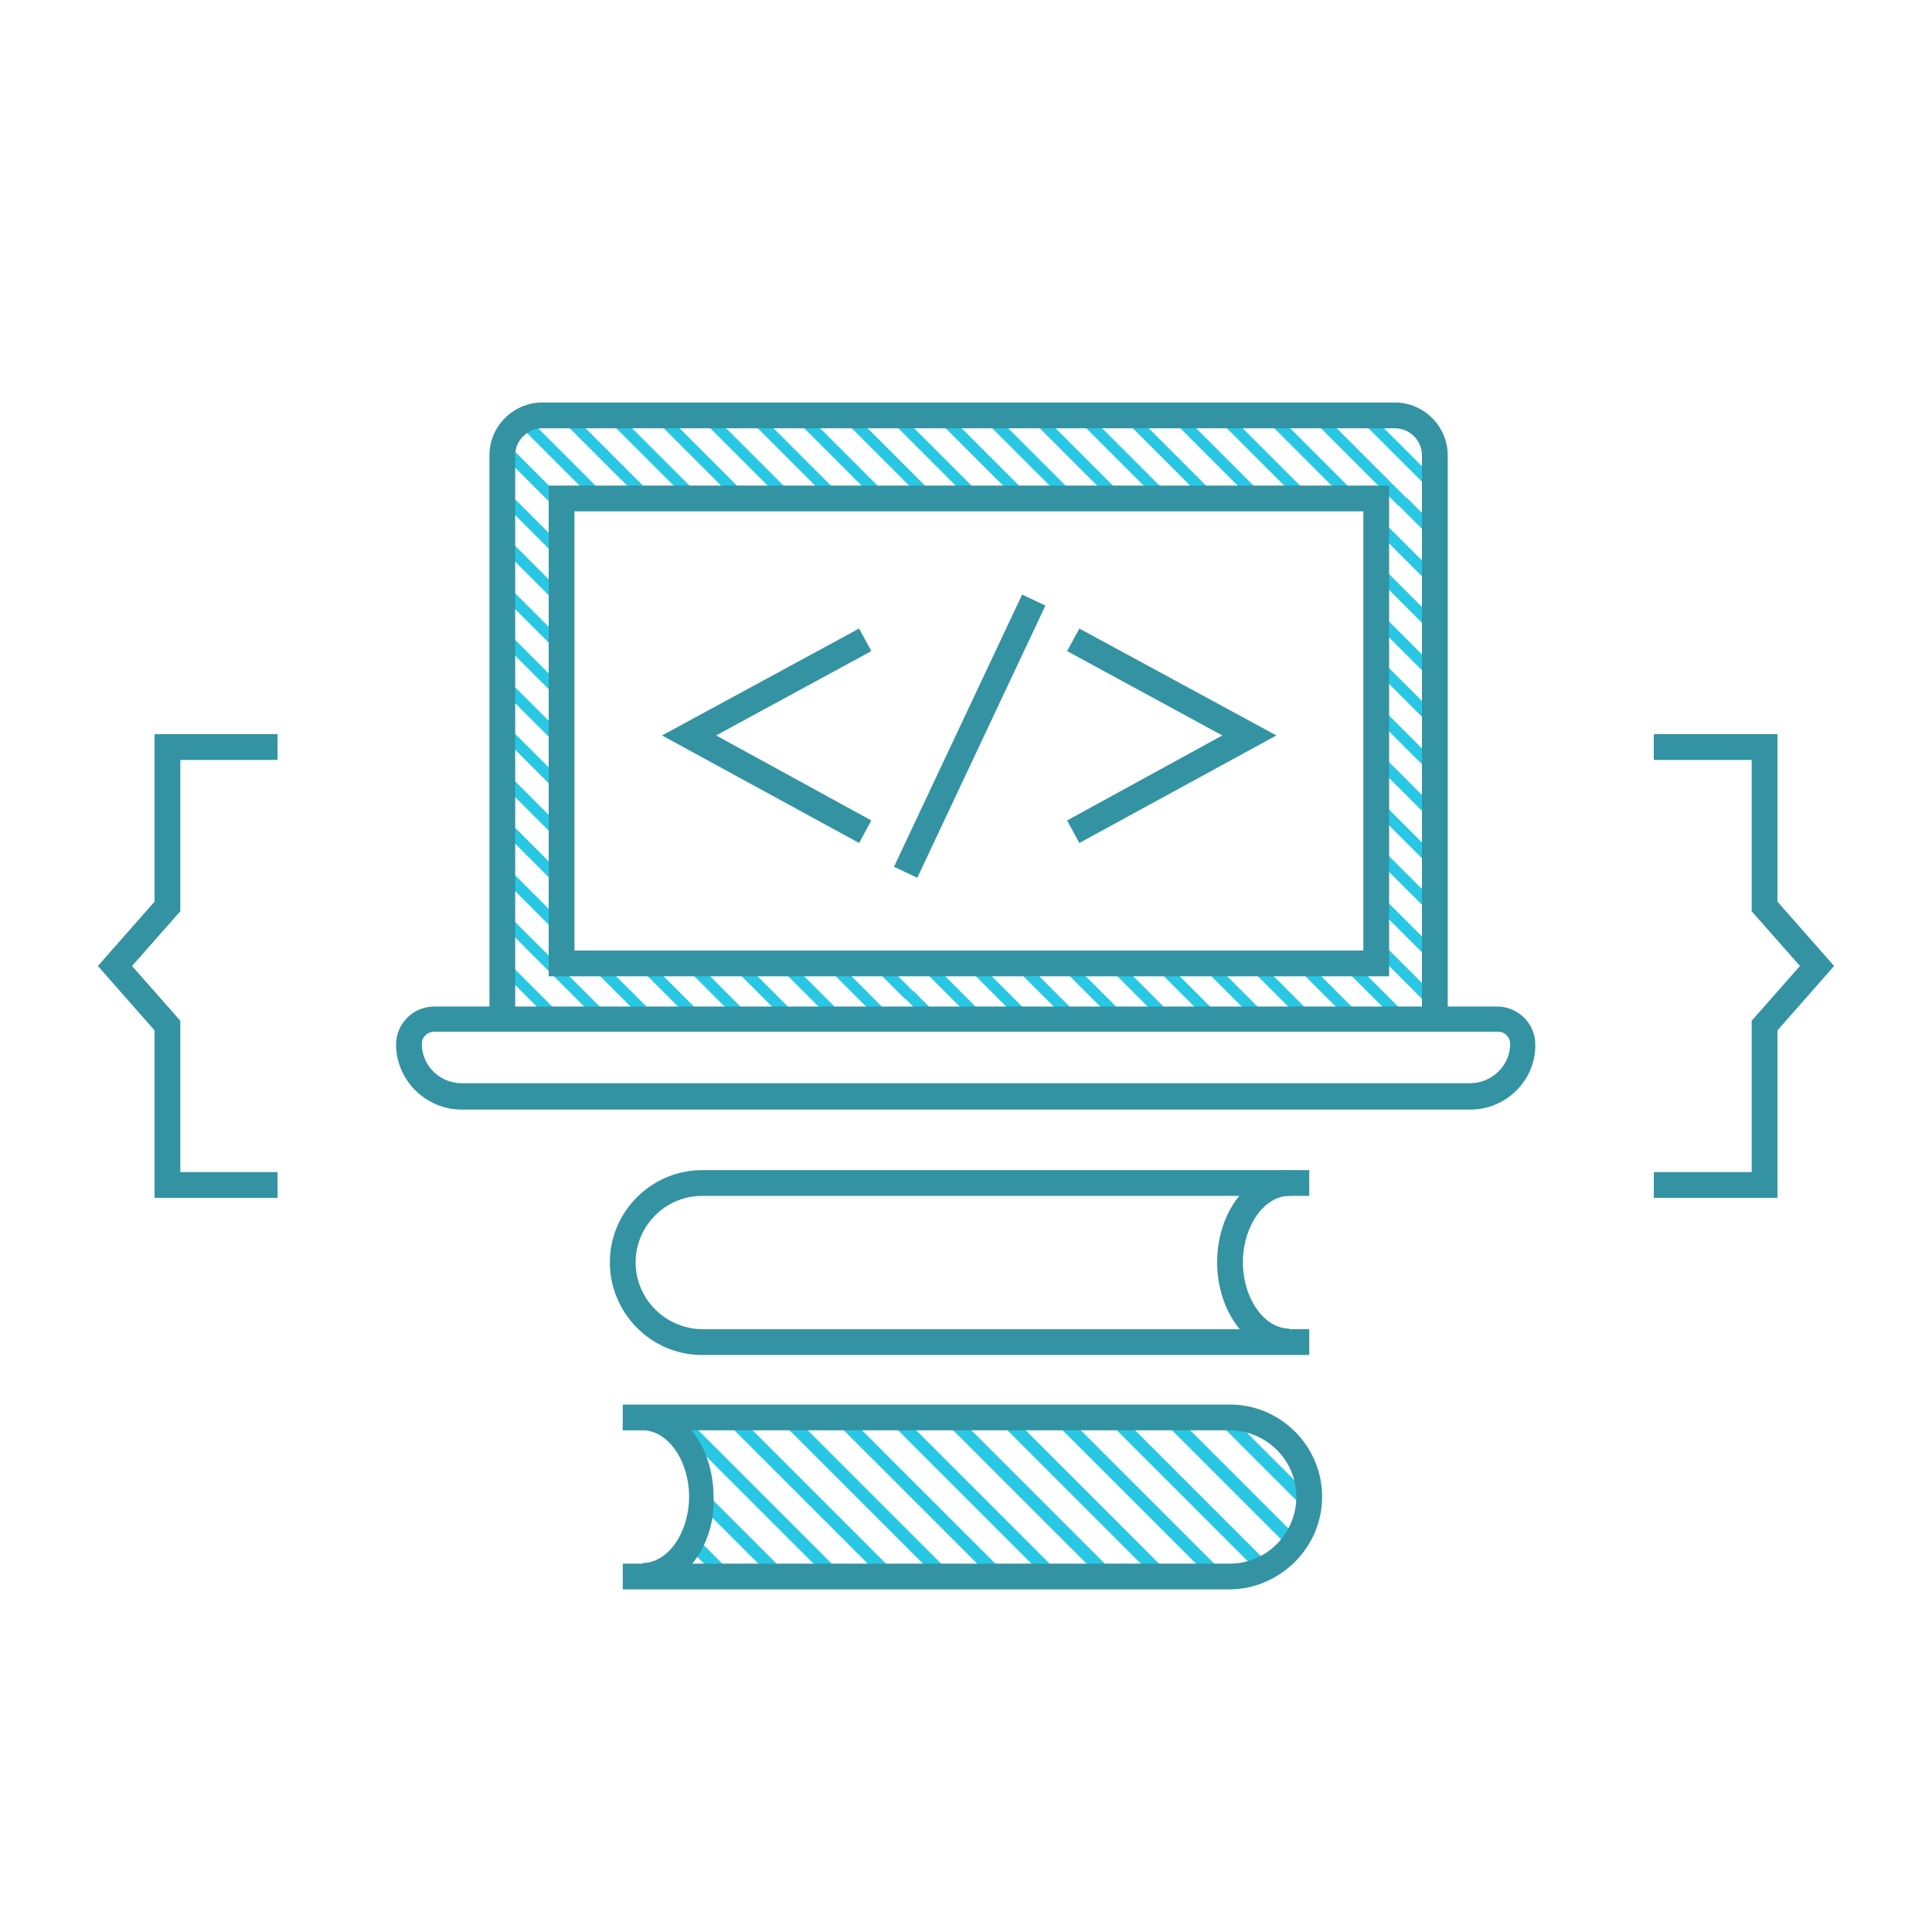 <?xml version="1.0" encoding="UTF-8"?> <!-- Generator: Adobe Illustrator 22.1.0, SVG Export Plug-In . SVG Version: 6.00 Build 0) --> <svg xmlns="http://www.w3.org/2000/svg" xmlns:xlink="http://www.w3.org/1999/xlink" id="Layer_1" x="0px" y="0px" viewBox="0 0 300 300" style="enable-background:new 0 0 300 300;" xml:space="preserve"> <style type="text/css"> .st0{fill:#3393A3;} .st1{clip-path:url(#SVGID_2_);} .st2{clip-path:url(#SVGID_4_);} .st3{fill:none;} .st4{fill:#28C8E5;} .st5{clip-path:url(#SVGID_6_);} .st6{clip-path:url(#SVGID_8_);} </style> <title>Curriculum_1</title> <g id="_02_Curriculm"> <g id="Bracket"> <g> <polygon class="st0" points="276,186 256.8,186 256.8,182 272,182 272,158.5 279.5,150 272,141.5 272,118 256.8,118 256.8,114 276,114 276,140 284.8,150 276,160 "></polygon> </g> <g> <polygon class="st0" points="43.1,186 24,186 24,160 15.2,150 24,140 24,114 43.1,114 43.1,118 28,118 28,141.5 20.5,150 28,158.5 28,182 43.1,182 "></polygon> </g> </g> <g id="Fill"> <g> <defs> <rect id="SVGID_1_" x="64" y="52" width="172" height="106.2"></rect> </defs> <clipPath id="SVGID_2_"> <use xlink:href="#SVGID_1_" style="overflow:visible;"></use> </clipPath> <g class="st1"> <g> <g> <defs> <path id="SVGID_3_" d="M216.6,64.5H84.2c-3.5,0-6.2,2.8-6.2,6.3V161c0,3.4,2.8,6.2,6.2,6.2h132.4c3.4,0,6.2-2.8,6.2-6.2V70.7 C222.9,67.3,220.1,64.5,216.6,64.5z M213.6,149.6H87.2V77.4h126.4L213.6,149.6z"></path> </defs> <clipPath id="SVGID_4_"> <use xlink:href="#SVGID_3_" style="overflow:visible;"></use> </clipPath> <g class="st2"> <rect x="168.8" y="149.2" transform="matrix(0.707 -0.707 0.707 0.707 -97.575 182.366)" class="st3" width="5.2" height="119.5"></rect> <rect x="168.8" y="149.2" transform="matrix(0.707 -0.707 0.707 0.707 -97.575 182.366)" class="st3" width="5.2" height="119.5"></rect> <rect x="171.7" y="148" transform="matrix(0.707 -0.707 0.707 0.707 -96.359 182.87)" class="st4" width="1.7" height="119.5"></rect> <rect x="169" y="149.8" transform="matrix(0.707 -0.707 0.707 0.707 -98.183 182.114)" class="st3" width="3.4" height="119.5"></rect> </g> <g class="st2"> <rect x="172.4" y="145.5" transform="matrix(0.707 -0.707 0.707 0.707 -93.926 183.877)" class="st3" width="5.2" height="119.5"></rect> <rect x="172.4" y="145.5" transform="matrix(0.707 -0.707 0.707 0.707 -93.926 183.877)" class="st3" width="5.2" height="119.5"></rect> <rect x="175.4" y="144.3" transform="matrix(0.707 -0.707 0.707 0.707 -92.71 184.381)" class="st4" width="1.7" height="119.5"></rect> <rect x="172.7" y="146.2" transform="matrix(0.707 -0.707 0.707 0.707 -94.534 183.625)" class="st3" width="3.4" height="119.5"></rect> </g> <g class="st2"> <rect x="176.1" y="141.9" transform="matrix(0.707 -0.707 0.707 0.707 -90.278 185.389)" class="st3" width="5.2" height="119.5"></rect> <rect x="176.1" y="141.9" transform="matrix(0.707 -0.707 0.707 0.707 -90.278 185.389)" class="st3" width="5.2" height="119.5"></rect> <rect x="179" y="140.7" transform="matrix(0.707 -0.707 0.707 0.707 -89.061 185.893)" class="st4" width="1.7" height="119.5"></rect> <rect x="176.3" y="142.5" transform="matrix(0.707 -0.707 0.707 0.707 -90.886 185.137)" class="st3" width="3.4" height="119.5"></rect> </g> <g class="st2"> <rect x="179.7" y="138.3" transform="matrix(0.707 -0.707 0.707 0.707 -86.629 186.9)" class="st3" width="5.2" height="119.5"></rect> <rect x="179.7" y="138.3" transform="matrix(0.707 -0.707 0.707 0.707 -86.629 186.9)" class="st3" width="5.2" height="119.5"></rect> <rect x="182.7" y="137" transform="matrix(0.707 -0.707 0.707 0.707 -85.413 187.404)" class="st4" width="1.7" height="119.5"></rect> <rect x="180" y="138.9" transform="matrix(0.707 -0.707 0.707 0.707 -87.237 186.648)" class="st3" width="3.4" height="119.5"></rect> </g> <g class="st2"> <rect x="183.4" y="134.6" transform="matrix(0.707 -0.707 0.707 0.707 -82.98 188.411)" class="st3" width="5.2" height="119.5"></rect> <rect x="183.4" y="134.6" transform="matrix(0.707 -0.707 0.707 0.707 -82.98 188.411)" class="st3" width="5.2" height="119.5"></rect> <rect x="186.3" y="133.4" transform="matrix(0.707 -0.707 0.707 0.707 -81.764 188.915)" class="st4" width="1.7" height="119.5"></rect> <rect x="183.6" y="135.2" transform="matrix(0.707 -0.707 0.707 0.707 -83.588 188.16)" class="st3" width="3.4" height="119.5"></rect> </g> <g class="st2"> <rect x="187" y="131" transform="matrix(0.707 -0.707 0.707 0.707 -79.332 189.923)" class="st3" width="5.2" height="119.5"></rect> <rect x="187" y="131" transform="matrix(0.707 -0.707 0.707 0.707 -79.332 189.923)" class="st3" width="5.2" height="119.5"></rect> <rect x="189.9" y="129.7" transform="matrix(0.707 -0.707 0.707 0.707 -78.115 190.427)" class="st4" width="1.7" height="119.5"></rect> <rect x="187.3" y="131.6" transform="matrix(0.707 -0.707 0.707 0.707 -79.94 189.671)" class="st3" width="3.4" height="119.5"></rect> </g> <g class="st2"> <rect x="190.7" y="127.3" transform="matrix(0.707 -0.707 0.707 0.707 -75.683 191.434)" class="st3" width="5.2" height="119.5"></rect> <rect x="190.7" y="127.3" transform="matrix(0.707 -0.707 0.707 0.707 -75.683 191.434)" class="st3" width="5.2" height="119.5"></rect> <rect x="193.6" y="126.1" transform="matrix(0.707 -0.707 0.707 0.707 -74.467 191.938)" class="st4" width="1.7" height="119.5"></rect> <rect x="190.9" y="127.9" transform="matrix(0.707 -0.707 0.707 0.707 -76.291 191.182)" class="st3" width="3.4" height="119.5"></rect> </g> <g class="st2"> <rect x="194.3" y="123.7" transform="matrix(0.707 -0.707 0.707 0.707 -72.034 192.945)" class="st3" width="5.2" height="119.5"></rect> <rect x="194.3" y="123.7" transform="matrix(0.707 -0.707 0.707 0.707 -72.034 192.945)" class="st3" width="5.2" height="119.5"></rect> <rect x="197.2" y="122.4" transform="matrix(0.707 -0.707 0.707 0.707 -70.818 193.449)" class="st4" width="1.7" height="119.5"></rect> <rect x="194.6" y="124.3" transform="matrix(0.707 -0.707 0.707 0.707 -72.642 192.693)" class="st3" width="3.4" height="119.5"></rect> </g> <g class="st2"> <rect x="198" y="120" transform="matrix(0.707 -0.707 0.707 0.707 -68.386 194.457)" class="st3" width="5.2" height="119.5"></rect> <rect x="198" y="120" transform="matrix(0.707 -0.707 0.707 0.707 -68.386 194.457)" class="st3" width="5.2" height="119.5"></rect> <rect x="200.9" y="118.8" transform="matrix(0.707 -0.707 0.707 0.707 -67.169 194.96)" class="st4" width="1.7" height="119.5"></rect> <rect x="198.2" y="120.6" transform="matrix(0.707 -0.707 0.707 0.707 -68.994 194.205)" class="st3" width="3.4" height="119.5"></rect> </g> <g class="st2"> <rect x="201.6" y="116.4" transform="matrix(0.707 -0.707 0.707 0.707 -64.737 195.968)" class="st3" width="5.2" height="119.5"></rect> <rect x="201.6" y="116.4" transform="matrix(0.707 -0.707 0.707 0.707 -64.737 195.968)" class="st3" width="5.2" height="119.5"></rect> <rect x="204.5" y="115.1" transform="matrix(0.707 -0.707 0.707 0.707 -63.521 196.472)" class="st4" width="1.7" height="119.5"></rect> <rect x="201.9" y="117" transform="matrix(0.707 -0.707 0.707 0.707 -65.345 195.716)" class="st3" width="3.4" height="119.5"></rect> </g> <g class="st2"> <rect x="205.3" y="112.7" transform="matrix(0.707 -0.707 0.707 0.707 -61.088 197.479)" class="st3" width="5.2" height="119.5"></rect> <rect x="205.3" y="112.7" transform="matrix(0.707 -0.707 0.707 0.707 -61.088 197.479)" class="st3" width="5.2" height="119.5"></rect> <rect x="208.2" y="111.5" transform="matrix(0.707 -0.707 0.707 0.707 -59.872 197.983)" class="st4" width="1.7" height="119.5"></rect> <rect x="205.5" y="113.3" transform="matrix(0.707 -0.707 0.707 0.707 -61.696 197.227)" class="st3" width="3.4" height="119.5"></rect> </g> <g class="st2"> <rect x="208.9" y="109.1" transform="matrix(0.707 -0.707 0.707 0.707 -57.44 198.991)" class="st3" width="5.2" height="119.5"></rect> <rect x="208.9" y="109.1" transform="matrix(0.707 -0.707 0.707 0.707 -57.44 198.991)" class="st3" width="5.2" height="119.5"></rect> <rect x="211.8" y="107.8" transform="matrix(0.707 -0.707 0.707 0.707 -56.223 199.494)" class="st4" width="1.7" height="119.5"></rect> <rect x="209.2" y="109.7" transform="matrix(0.707 -0.707 0.707 0.707 -58.048 198.739)" class="st3" width="3.4" height="119.5"></rect> </g> <g class="st2"> <rect x="212.6" y="105.4" transform="matrix(0.707 -0.707 0.707 0.707 -53.791 200.502)" class="st3" width="5.2" height="119.5"></rect> <rect x="212.6" y="105.4" transform="matrix(0.707 -0.707 0.707 0.707 -53.791 200.502)" class="st3" width="5.2" height="119.5"></rect> <rect x="215.5" y="104.2" transform="matrix(0.707 -0.707 0.707 0.707 -52.575 201.006)" class="st4" width="1.7" height="119.5"></rect> <rect x="212.8" y="106" transform="matrix(0.707 -0.707 0.707 0.707 -54.399 200.25)" class="st3" width="3.4" height="119.5"></rect> </g> <g class="st2"> <rect x="216.2" y="101.8" transform="matrix(0.707 -0.707 0.707 0.707 -50.142 202.013)" class="st3" width="5.2" height="119.5"></rect> <rect x="216.2" y="101.8" transform="matrix(0.707 -0.707 0.707 0.707 -50.142 202.013)" class="st3" width="5.2" height="119.5"></rect> <rect x="219.1" y="100.5" transform="matrix(0.707 -0.707 0.707 0.707 -48.926 202.517)" class="st4" width="1.7" height="119.5"></rect> <rect x="216.5" y="102.4" transform="matrix(0.707 -0.707 0.707 0.707 -50.75 201.761)" class="st3" width="3.4" height="119.5"></rect> </g> <g class="st2"> <rect x="219.8" y="98.1" transform="matrix(0.707 -0.707 0.707 0.707 -46.493 203.525)" class="st3" width="5.2" height="119.5"></rect> <rect x="219.8" y="98.1" transform="matrix(0.707 -0.707 0.707 0.707 -46.493 203.525)" class="st3" width="5.2" height="119.5"></rect> <rect x="222.8" y="96.9" transform="matrix(0.707 -0.707 0.707 0.707 -45.277 204.028)" class="st4" width="1.7" height="119.5"></rect> <rect x="220.1" y="98.7" transform="matrix(0.707 -0.707 0.707 0.707 -47.102 203.273)" class="st3" width="3.4" height="119.5"></rect> </g> <g class="st2"> <rect x="223.5" y="94.5" transform="matrix(0.707 -0.707 0.707 0.707 -42.845 205.036)" class="st3" width="5.2" height="119.5"></rect> <rect x="223.5" y="94.5" transform="matrix(0.707 -0.707 0.707 0.707 -42.845 205.036)" class="st3" width="5.2" height="119.5"></rect> <rect x="226.4" y="93.3" transform="matrix(0.707 -0.707 0.707 0.707 -41.629 205.54)" class="st4" width="1.7" height="119.5"></rect> <rect x="223.7" y="95.1" transform="matrix(0.707 -0.707 0.707 0.707 -43.453 204.784)" class="st3" width="3.4" height="119.5"></rect> </g> <g class="st2"> <rect x="227.1" y="90.8" transform="matrix(0.707 -0.707 0.707 0.707 -39.196 206.547)" class="st3" width="5.2" height="119.5"></rect> <rect x="227.1" y="90.8" transform="matrix(0.707 -0.707 0.707 0.707 -39.196 206.547)" class="st3" width="5.2" height="119.5"></rect> <rect x="230.1" y="89.6" transform="matrix(0.707 -0.707 0.707 0.707 -37.98 207.051)" class="st4" width="1.7" height="119.5"></rect> <rect x="227.4" y="91.4" transform="matrix(0.707 -0.707 0.707 0.707 -39.804 206.295)" class="st3" width="3.4" height="119.5"></rect> </g> <g class="st2"> <rect x="230.8" y="87.2" transform="matrix(0.707 -0.707 0.707 0.707 -35.547 208.059)" class="st3" width="5.2" height="119.5"></rect> <rect x="230.8" y="87.2" transform="matrix(0.707 -0.707 0.707 0.707 -35.547 208.059)" class="st3" width="5.2" height="119.5"></rect> <rect x="233.7" y="86" transform="matrix(0.707 -0.707 0.707 0.707 -34.331 208.562)" class="st4" width="1.7" height="119.5"></rect> <rect x="231" y="87.8" transform="matrix(0.707 -0.707 0.707 0.707 -36.156 207.807)" class="st3" width="3.4" height="119.5"></rect> </g> <g class="st2"> <rect x="234.4" y="83.5" transform="matrix(0.707 -0.707 0.707 0.707 -31.899 209.57)" class="st3" width="5.2" height="119.5"></rect> <rect x="234.4" y="83.5" transform="matrix(0.707 -0.707 0.707 0.707 -31.899 209.57)" class="st3" width="5.2" height="119.5"></rect> <rect x="237.4" y="82.3" transform="matrix(0.707 -0.707 0.707 0.707 -30.683 210.074)" class="st4" width="1.7" height="119.5"></rect> <rect x="234.7" y="84.1" transform="matrix(0.707 -0.707 0.707 0.707 -32.507 209.318)" class="st3" width="3.4" height="119.5"></rect> </g> <g class="st2"> <rect x="238.1" y="79.9" transform="matrix(0.707 -0.707 0.707 0.707 -28.25 211.081)" class="st3" width="5.2" height="119.5"></rect> <rect x="238.1" y="79.9" transform="matrix(0.707 -0.707 0.707 0.707 -28.25 211.081)" class="st3" width="5.2" height="119.5"></rect> <rect x="241" y="78.7" transform="matrix(0.707 -0.707 0.707 0.707 -27.034 211.585)" class="st4" width="1.7" height="119.5"></rect> <rect x="238.3" y="80.5" transform="matrix(0.707 -0.707 0.707 0.707 -28.858 210.829)" class="st3" width="3.4" height="119.5"></rect> </g> <g class="st2"> <rect x="241.7" y="76.2" transform="matrix(0.707 -0.707 0.707 0.707 -24.602 212.593)" class="st3" width="5.2" height="119.5"></rect> <rect x="241.7" y="76.2" transform="matrix(0.707 -0.707 0.707 0.707 -24.602 212.593)" class="st3" width="5.2" height="119.5"></rect> <rect x="244.7" y="75" transform="matrix(0.707 -0.707 0.707 0.707 -23.385 213.096)" class="st4" width="1.7" height="119.5"></rect> <rect x="242" y="76.8" transform="matrix(0.707 -0.707 0.707 0.707 -25.21 212.341)" class="st3" width="3.4" height="119.5"></rect> </g> <g class="st2"> <rect x="245.4" y="72.6" transform="matrix(0.707 -0.707 0.707 0.707 -20.953 214.104)" class="st3" width="5.2" height="119.5"></rect> <rect x="245.4" y="72.6" transform="matrix(0.707 -0.707 0.707 0.707 -20.953 214.104)" class="st3" width="5.2" height="119.5"></rect> <rect x="248.3" y="71.4" transform="matrix(0.707 -0.707 0.707 0.707 -19.737 214.608)" class="st4" width="1.7" height="119.5"></rect> <rect x="245.6" y="73.2" transform="matrix(0.707 -0.707 0.707 0.707 -21.561 213.852)" class="st3" width="3.4" height="119.5"></rect> </g> <g class="st2"> <rect x="249" y="68.9" transform="matrix(0.707 -0.707 0.707 0.707 -17.304 215.615)" class="st3" width="5.2" height="119.5"></rect> <rect x="249" y="68.9" transform="matrix(0.707 -0.707 0.707 0.707 -17.304 215.615)" class="st3" width="5.2" height="119.5"></rect> <rect x="252" y="67.7" transform="matrix(0.707 -0.707 0.707 0.707 -16.088 216.119)" class="st4" width="1.7" height="119.5"></rect> <rect x="249.3" y="69.5" transform="matrix(0.707 -0.707 0.707 0.707 -17.912 215.363)" class="st3" width="3.4" height="119.5"></rect> </g> <g class="st2"> <rect x="252.7" y="65.3" transform="matrix(0.707 -0.707 0.707 0.707 -13.655 217.127)" class="st3" width="5.2" height="119.5"></rect> <rect x="252.7" y="65.3" transform="matrix(0.707 -0.707 0.707 0.707 -13.655 217.127)" class="st3" width="5.2" height="119.5"></rect> <rect x="255.6" y="64.1" transform="matrix(0.707 -0.707 0.707 0.707 -12.439 217.63)" class="st4" width="1.7" height="119.5"></rect> <rect x="252.9" y="65.9" transform="matrix(0.707 -0.707 0.707 0.707 -14.264 216.875)" class="st3" width="3.4" height="119.5"></rect> </g> <g class="st2"> <rect x="256.3" y="61.6" transform="matrix(0.707 -0.707 0.707 0.707 -10.007 218.638)" class="st3" width="5.2" height="119.5"></rect> <rect x="256.3" y="61.6" transform="matrix(0.707 -0.707 0.707 0.707 -10.007 218.638)" class="st3" width="5.2" height="119.5"></rect> <rect x="259.3" y="60.4" transform="matrix(0.707 -0.707 0.707 0.707 -8.791 219.142)" class="st4" width="1.7" height="119.5"></rect> <rect x="256.6" y="62.2" transform="matrix(0.707 -0.707 0.707 0.707 -10.615 218.386)" class="st3" width="3.4" height="119.5"></rect> </g> <g class="st2"> <rect x="260" y="58" transform="matrix(0.707 -0.707 0.707 0.707 -6.358 220.149)" class="st3" width="5.2" height="119.5"></rect> <rect x="260" y="58" transform="matrix(0.707 -0.707 0.707 0.707 -6.358 220.149)" class="st3" width="5.2" height="119.5"></rect> <rect x="262.9" y="56.8" transform="matrix(0.707 -0.707 0.707 0.707 -5.142 220.653)" class="st4" width="1.7" height="119.5"></rect> <rect x="260.2" y="58.6" transform="matrix(0.707 -0.707 0.707 0.707 -6.966 219.897)" class="st3" width="3.4" height="119.5"></rect> </g> <g class="st2"> <rect x="263.6" y="54.3" transform="matrix(0.707 -0.707 0.707 0.707 -2.709 221.661)" class="st3" width="5.2" height="119.5"></rect> <rect x="263.6" y="54.3" transform="matrix(0.707 -0.707 0.707 0.707 -2.709 221.661)" class="st3" width="5.2" height="119.5"></rect> <rect x="266.6" y="53.1" transform="matrix(0.707 -0.707 0.707 0.707 -1.493 222.164)" class="st4" width="1.7" height="119.5"></rect> <rect x="263.9" y="54.9" transform="matrix(0.707 -0.707 0.707 0.707 -3.318 221.409)" class="st3" width="3.4" height="119.5"></rect> </g> <g class="st2"> <rect x="58.7" y="90.2" transform="matrix(0.707 -0.707 0.707 0.707 -88.103 87.259)" class="st3" width="5.2" height="119.5"></rect> <rect x="58.7" y="90.2" transform="matrix(0.707 -0.707 0.707 0.707 -88.103 87.259)" class="st3" width="5.2" height="119.5"></rect> <rect x="61.6" y="89" transform="matrix(0.707 -0.707 0.707 0.707 -86.887 87.763)" class="st4" width="1.7" height="119.5"></rect> <rect x="59" y="90.8" transform="matrix(0.707 -0.707 0.707 0.707 -88.711 87.007)" class="st3" width="3.4" height="119.5"></rect> </g> <g class="st2"> <rect x="62.3" y="86.6" transform="matrix(0.707 -0.707 0.707 0.707 -84.454 88.77)" class="st3" width="5.2" height="119.5"></rect> <rect x="62.3" y="86.6" transform="matrix(0.707 -0.707 0.707 0.707 -84.454 88.77)" class="st3" width="5.2" height="119.5"></rect> <rect x="65.3" y="85.3" transform="matrix(0.707 -0.707 0.707 0.707 -83.238 89.274)" class="st4" width="1.7" height="119.5"></rect> <rect x="62.6" y="87.2" transform="matrix(0.707 -0.707 0.707 0.707 -85.063 88.519)" class="st3" width="3.4" height="119.5"></rect> </g> <g class="st2"> <rect x="66" y="82.9" transform="matrix(0.707 -0.707 0.707 0.707 -80.806 90.282)" class="st3" width="5.2" height="119.5"></rect> <rect x="66" y="82.9" transform="matrix(0.707 -0.707 0.707 0.707 -80.806 90.282)" class="st3" width="5.2" height="119.5"></rect> <rect x="68.9" y="81.7" transform="matrix(0.707 -0.707 0.707 0.707 -79.59 90.786)" class="st4" width="1.7" height="119.5"></rect> <rect x="66.2" y="83.5" transform="matrix(0.707 -0.707 0.707 0.707 -81.414 90.03)" class="st3" width="3.4" height="119.5"></rect> </g> <g class="st2"> <rect x="69.6" y="79.3" transform="matrix(0.707 -0.707 0.707 0.707 -77.157 91.793)" class="st3" width="5.2" height="119.5"></rect> <rect x="69.6" y="79.3" transform="matrix(0.707 -0.707 0.707 0.707 -77.157 91.793)" class="st3" width="5.2" height="119.5"></rect> <rect x="72.6" y="78" transform="matrix(0.707 -0.707 0.707 0.707 -75.941 92.297)" class="st4" width="1.7" height="119.5"></rect> <rect x="69.9" y="79.9" transform="matrix(0.707 -0.707 0.707 0.707 -77.765 91.541)" class="st3" width="3.4" height="119.5"></rect> </g> <g class="st2"> <rect x="73.3" y="75.6" transform="matrix(0.707 -0.707 0.707 0.707 -73.508 93.305)" class="st3" width="5.2" height="119.5"></rect> <rect x="73.3" y="75.6" transform="matrix(0.707 -0.707 0.707 0.707 -73.508 93.305)" class="st3" width="5.2" height="119.5"></rect> <rect x="76.2" y="74.4" transform="matrix(0.707 -0.707 0.707 0.707 -72.292 93.808)" class="st4" width="1.7" height="119.5"></rect> <rect x="73.5" y="76.2" transform="matrix(0.707 -0.707 0.707 0.707 -74.117 93.053)" class="st3" width="3.4" height="119.5"></rect> </g> <g class="st2"> <rect x="76.9" y="72" transform="matrix(0.707 -0.707 0.707 0.707 -69.86 94.816)" class="st3" width="5.2" height="119.5"></rect> <rect x="76.9" y="72" transform="matrix(0.707 -0.707 0.707 0.707 -69.86 94.816)" class="st3" width="5.2" height="119.5"></rect> <rect x="79.9" y="70.7" transform="matrix(0.707 -0.707 0.707 0.707 -68.644 95.32)" class="st4" width="1.7" height="119.5"></rect> <rect x="77.2" y="72.6" transform="matrix(0.707 -0.707 0.707 0.707 -70.468 94.564)" class="st3" width="3.4" height="119.5"></rect> </g> <g class="st2"> <rect x="80.6" y="68.3" transform="matrix(0.707 -0.707 0.707 0.707 -66.211 96.327)" class="st3" width="5.2" height="119.5"></rect> <rect x="80.6" y="68.3" transform="matrix(0.707 -0.707 0.707 0.707 -66.211 96.327)" class="st3" width="5.2" height="119.5"></rect> <rect x="83.5" y="67.1" transform="matrix(0.707 -0.707 0.707 0.707 -64.995 96.831)" class="st4" width="1.7" height="119.5"></rect> <rect x="80.8" y="68.9" transform="matrix(0.707 -0.707 0.707 0.707 -66.819 96.075)" class="st3" width="3.4" height="119.5"></rect> </g> <g class="st2"> <rect x="84.2" y="64.7" transform="matrix(0.707 -0.707 0.707 0.707 -62.562 97.838)" class="st3" width="5.2" height="119.5"></rect> <rect x="84.2" y="64.7" transform="matrix(0.707 -0.707 0.707 0.707 -62.562 97.838)" class="st3" width="5.2" height="119.5"></rect> <rect x="87.2" y="63.5" transform="matrix(0.707 -0.707 0.707 0.707 -61.346 98.342)" class="st4" width="1.7" height="119.5"></rect> <rect x="84.5" y="65.3" transform="matrix(0.707 -0.707 0.707 0.707 -63.171 97.587)" class="st3" width="3.4" height="119.5"></rect> </g> <g class="st2"> <rect x="87.9" y="61" transform="matrix(0.707 -0.707 0.707 0.707 -58.914 99.35)" class="st3" width="5.2" height="119.5"></rect> <rect x="87.9" y="61" transform="matrix(0.707 -0.707 0.707 0.707 -58.914 99.35)" class="st3" width="5.2" height="119.5"></rect> <rect x="90.8" y="59.8" transform="matrix(0.707 -0.707 0.707 0.707 -57.698 99.854)" class="st4" width="1.7" height="119.5"></rect> <rect x="88.1" y="61.6" transform="matrix(0.707 -0.707 0.707 0.707 -59.522 99.098)" class="st3" width="3.4" height="119.5"></rect> </g> <g class="st2"> <rect x="91.5" y="57.4" transform="matrix(0.707 -0.707 0.707 0.707 -55.265 100.861)" class="st3" width="5.2" height="119.5"></rect> <rect x="91.5" y="57.4" transform="matrix(0.707 -0.707 0.707 0.707 -55.265 100.861)" class="st3" width="5.2" height="119.5"></rect> <rect x="94.5" y="56.2" transform="matrix(0.707 -0.707 0.707 0.707 -54.049 101.365)" class="st4" width="1.7" height="119.5"></rect> <rect x="91.8" y="58" transform="matrix(0.707 -0.707 0.707 0.707 -55.873 100.609)" class="st3" width="3.4" height="119.5"></rect> </g> <g class="st2"> <rect x="95.2" y="53.7" transform="matrix(0.707 -0.707 0.707 0.707 -51.617 102.373)" class="st3" width="5.2" height="119.5"></rect> <rect x="95.2" y="53.7" transform="matrix(0.707 -0.707 0.707 0.707 -51.617 102.373)" class="st3" width="5.2" height="119.5"></rect> <rect x="98.1" y="52.5" transform="matrix(0.707 -0.707 0.707 0.707 -50.4 102.876)" class="st4" width="1.7" height="119.5"></rect> <rect x="95.4" y="54.3" transform="matrix(0.707 -0.707 0.707 0.707 -52.225 102.121)" class="st3" width="3.4" height="119.5"></rect> </g> <g class="st2"> <rect x="98.8" y="50.1" transform="matrix(0.707 -0.707 0.707 0.707 -47.968 103.884)" class="st3" width="5.2" height="119.5"></rect> <rect x="98.8" y="50.1" transform="matrix(0.707 -0.707 0.707 0.707 -47.968 103.884)" class="st3" width="5.2" height="119.5"></rect> <rect x="101.8" y="48.9" transform="matrix(0.707 -0.707 0.707 0.707 -46.752 104.388)" class="st4" width="1.7" height="119.5"></rect> <rect x="99.1" y="50.7" transform="matrix(0.707 -0.707 0.707 0.707 -48.576 103.632)" class="st3" width="3.4" height="119.5"></rect> </g> <g class="st2"> <rect x="102.5" y="46.4" transform="matrix(0.707 -0.707 0.707 0.707 -44.319 105.395)" class="st3" width="5.2" height="119.5"></rect> <rect x="102.5" y="46.4" transform="matrix(0.707 -0.707 0.707 0.707 -44.319 105.395)" class="st3" width="5.2" height="119.5"></rect> <rect x="105.4" y="45.2" transform="matrix(0.707 -0.707 0.707 0.707 -43.103 105.899)" class="st4" width="1.7" height="119.5"></rect> <rect x="102.7" y="47" transform="matrix(0.707 -0.707 0.707 0.707 -44.927 105.143)" class="st3" width="3.4" height="119.5"></rect> </g> <g class="st2"> <rect x="106.1" y="42.8" transform="matrix(0.707 -0.707 0.707 0.707 -40.67 106.906)" class="st3" width="5.2" height="119.5"></rect> <rect x="106.1" y="42.8" transform="matrix(0.707 -0.707 0.707 0.707 -40.67 106.906)" class="st3" width="5.2" height="119.5"></rect> <rect x="109.1" y="41.6" transform="matrix(0.707 -0.707 0.707 0.707 -39.454 107.41)" class="st4" width="1.7" height="119.5"></rect> <rect x="106.4" y="43.4" transform="matrix(0.707 -0.707 0.707 0.707 -41.279 106.655)" class="st3" width="3.4" height="119.5"></rect> </g> <g class="st2"> <rect x="109.8" y="39.1" transform="matrix(0.707 -0.707 0.707 0.707 -37.022 108.418)" class="st3" width="5.2" height="119.5"></rect> <rect x="109.8" y="39.1" transform="matrix(0.707 -0.707 0.707 0.707 -37.022 108.418)" class="st3" width="5.2" height="119.5"></rect> <rect x="112.7" y="37.9" transform="matrix(0.707 -0.707 0.707 0.707 -35.806 108.922)" class="st4" width="1.7" height="119.5"></rect> <rect x="110" y="39.7" transform="matrix(0.707 -0.707 0.707 0.707 -37.63 108.166)" class="st3" width="3.4" height="119.5"></rect> </g> <g class="st2"> <rect x="113.4" y="35.5" transform="matrix(0.707 -0.707 0.707 0.707 -33.373 109.929)" class="st3" width="5.2" height="119.5"></rect> <rect x="113.4" y="35.5" transform="matrix(0.707 -0.707 0.707 0.707 -33.373 109.929)" class="st3" width="5.2" height="119.5"></rect> <rect x="116.4" y="34.3" transform="matrix(0.707 -0.707 0.707 0.707 -32.157 110.433)" class="st4" width="1.7" height="119.5"></rect> <rect x="113.7" y="36.1" transform="matrix(0.707 -0.707 0.707 0.707 -33.981 109.677)" class="st3" width="3.4" height="119.5"></rect> </g> <g class="st2"> <rect x="117.1" y="31.8" transform="matrix(0.707 -0.707 0.707 0.707 -29.724 111.44)" class="st3" width="5.2" height="119.5"></rect> <rect x="117.1" y="31.8" transform="matrix(0.707 -0.707 0.707 0.707 -29.724 111.44)" class="st3" width="5.2" height="119.5"></rect> <rect x="120" y="30.6" transform="matrix(0.707 -0.707 0.707 0.707 -28.508 111.944)" class="st4" width="1.7" height="119.5"></rect> <rect x="117.3" y="32.4" transform="matrix(0.707 -0.707 0.707 0.707 -30.333 111.189)" class="st3" width="3.4" height="119.5"></rect> </g> <g class="st2"> <rect x="120.7" y="28.2" transform="matrix(0.707 -0.707 0.707 0.707 -26.076 112.952)" class="st3" width="5.2" height="119.5"></rect> <rect x="120.7" y="28.2" transform="matrix(0.707 -0.707 0.707 0.707 -26.076 112.952)" class="st3" width="5.2" height="119.5"></rect> <rect x="123.7" y="27" transform="matrix(0.707 -0.707 0.707 0.707 -24.86 113.456)" class="st4" width="1.7" height="119.5"></rect> <rect x="121" y="28.8" transform="matrix(0.707 -0.707 0.707 0.707 -26.684 112.7)" class="st3" width="3.4" height="119.5"></rect> </g> <g class="st2"> <rect x="124.4" y="24.5" transform="matrix(0.707 -0.707 0.707 0.707 -22.427 114.463)" class="st3" width="5.2" height="119.5"></rect> <rect x="124.4" y="24.5" transform="matrix(0.707 -0.707 0.707 0.707 -22.427 114.463)" class="st3" width="5.2" height="119.5"></rect> <rect x="127.3" y="23.3" transform="matrix(0.707 -0.707 0.707 0.707 -21.211 114.967)" class="st4" width="1.7" height="119.5"></rect> <rect x="124.6" y="25.1" transform="matrix(0.707 -0.707 0.707 0.707 -23.035 114.211)" class="st3" width="3.4" height="119.5"></rect> </g> <g class="st2"> <rect x="128" y="20.9" transform="matrix(0.707 -0.707 0.707 0.707 -18.778 115.974)" class="st3" width="5.2" height="119.5"></rect> <rect x="128" y="20.9" transform="matrix(0.707 -0.707 0.707 0.707 -18.778 115.974)" class="st3" width="5.2" height="119.5"></rect> <rect x="131" y="19.7" transform="matrix(0.707 -0.707 0.707 0.707 -17.562 116.478)" class="st4" width="1.7" height="119.5"></rect> <rect x="128.3" y="21.5" transform="matrix(0.707 -0.707 0.707 0.707 -19.387 115.722)" class="st3" width="3.4" height="119.5"></rect> </g> <g class="st2"> <rect x="131.7" y="17.2" transform="matrix(0.707 -0.707 0.707 0.707 -15.13 117.486)" class="st3" width="5.2" height="119.5"></rect> <rect x="131.7" y="17.2" transform="matrix(0.707 -0.707 0.707 0.707 -15.13 117.486)" class="st3" width="5.2" height="119.5"></rect> <rect x="134.6" y="16" transform="matrix(0.707 -0.707 0.707 0.707 -13.914 117.99)" class="st4" width="1.7" height="119.5"></rect> <rect x="131.9" y="17.8" transform="matrix(0.707 -0.707 0.707 0.707 -15.738 117.234)" class="st3" width="3.4" height="119.5"></rect> </g> <g class="st2"> <rect x="135.3" y="13.6" transform="matrix(0.707 -0.707 0.707 0.707 -11.481 118.997)" class="st3" width="5.2" height="119.5"></rect> <rect x="135.3" y="13.6" transform="matrix(0.707 -0.707 0.707 0.707 -11.481 118.997)" class="st3" width="5.2" height="119.5"></rect> <rect x="138.3" y="12.4" transform="matrix(0.707 -0.707 0.707 0.707 -10.265 119.501)" class="st4" width="1.7" height="119.5"></rect> <rect x="135.6" y="14.2" transform="matrix(0.707 -0.707 0.707 0.707 -12.089 118.745)" class="st3" width="3.4" height="119.5"></rect> </g> <g class="st2"> <rect x="139" y="9.9" transform="matrix(0.707 -0.707 0.707 0.707 -7.832 120.508)" class="st3" width="5.2" height="119.5"></rect> <rect x="139" y="9.9" transform="matrix(0.707 -0.707 0.707 0.707 -7.832 120.508)" class="st3" width="5.2" height="119.5"></rect> <rect x="141.9" y="8.7" transform="matrix(0.707 -0.707 0.707 0.707 -6.616 121.012)" class="st4" width="1.7" height="119.5"></rect> <rect x="139.2" y="10.5" transform="matrix(0.707 -0.707 0.707 0.707 -8.441 120.257)" class="st3" width="3.4" height="119.5"></rect> </g> <g class="st2"> <rect x="142.6" y="6.3" transform="matrix(0.707 -0.707 0.707 0.707 -4.184 122.02)" class="st3" width="5.2" height="119.5"></rect> <rect x="142.6" y="6.3" transform="matrix(0.707 -0.707 0.707 0.707 -4.184 122.02)" class="st3" width="5.2" height="119.5"></rect> <rect x="145.6" y="5.1" transform="matrix(0.707 -0.707 0.707 0.707 -2.967 122.523)" class="st4" width="1.7" height="119.5"></rect> <rect x="142.9" y="6.9" transform="matrix(0.707 -0.707 0.707 0.707 -4.792 121.768)" class="st3" width="3.4" height="119.5"></rect> </g> <g class="st2"> <rect x="146.3" y="2.6" transform="matrix(0.707 -0.707 0.707 0.707 -0.535 123.531)" class="st3" width="5.2" height="119.5"></rect> <rect x="146.3" y="2.6" transform="matrix(0.707 -0.707 0.707 0.707 -0.535 123.531)" class="st3" width="5.2" height="119.5"></rect> <rect x="149.2" y="1.4" transform="matrix(0.707 -0.707 0.707 0.707 0.681 124.035)" class="st4" width="1.7" height="119.5"></rect> <rect x="146.5" y="3.2" transform="matrix(0.707 -0.707 0.707 0.707 -1.143 123.279)" class="st3" width="3.4" height="119.5"></rect> </g> <g class="st2"> <rect x="149.9" y="-1" transform="matrix(0.707 -0.707 0.707 0.707 3.114 125.042)" class="st3" width="5.2" height="119.5"></rect> <rect x="149.9" y="-1" transform="matrix(0.707 -0.707 0.707 0.707 3.114 125.042)" class="st3" width="5.2" height="119.5"></rect> <rect x="152.9" y="-2.2" transform="matrix(0.707 -0.707 0.707 0.707 4.33 125.546)" class="st4" width="1.7" height="119.5"></rect> <rect x="150.2" y="-0.4" transform="matrix(0.707 -0.707 0.707 0.707 2.506 124.79)" class="st3" width="3.4" height="119.5"></rect> </g> <g class="st2"> <rect x="153.6" y="-4.7" transform="matrix(0.707 -0.707 0.707 0.707 6.762 126.554)" class="st3" width="5.2" height="119.5"></rect> <rect x="153.6" y="-4.7" transform="matrix(0.707 -0.707 0.707 0.707 6.762 126.554)" class="st3" width="5.2" height="119.5"></rect> <rect x="156.5" y="-5.9" transform="matrix(0.707 -0.707 0.707 0.707 7.979 127.058)" class="st4" width="1.7" height="119.5"></rect> <rect x="153.8" y="-4" transform="matrix(0.707 -0.707 0.707 0.707 6.154 126.302)" class="st3" width="3.4" height="119.5"></rect> </g> <g class="st2"> <rect x="157.2" y="-8.3" transform="matrix(0.707 -0.707 0.707 0.707 10.411 128.065)" class="st3" width="5.2" height="119.5"></rect> <rect x="157.2" y="-8.3" transform="matrix(0.707 -0.707 0.707 0.707 10.411 128.065)" class="st3" width="5.2" height="119.5"></rect> <rect x="160.1" y="-9.5" transform="matrix(0.707 -0.707 0.707 0.707 11.627 128.569)" class="st4" width="1.7" height="119.5"></rect> <rect x="157.5" y="-7.7" transform="matrix(0.707 -0.707 0.707 0.707 9.803 127.813)" class="st3" width="3.4" height="119.5"></rect> </g> <g class="st2"> <rect x="160.9" y="-12" transform="matrix(0.707 -0.707 0.707 0.707 14.06 129.576)" class="st3" width="5.2" height="119.5"></rect> <rect x="160.9" y="-12" transform="matrix(0.707 -0.707 0.707 0.707 14.06 129.576)" class="st3" width="5.2" height="119.5"></rect> <rect x="163.8" y="-13.2" transform="matrix(0.707 -0.707 0.707 0.707 15.276 130.08)" class="st4" width="1.7" height="119.5"></rect> <rect x="161.1" y="-11.3" transform="matrix(0.707 -0.707 0.707 0.707 13.451 129.325)" class="st3" width="3.4" height="119.5"></rect> </g> <g class="st2"> <rect x="164.5" y="-15.6" transform="matrix(0.707 -0.707 0.707 0.707 17.708 131.088)" class="st3" width="5.2" height="119.5"></rect> <rect x="164.5" y="-15.6" transform="matrix(0.707 -0.707 0.707 0.707 17.708 131.088)" class="st3" width="5.2" height="119.5"></rect> <rect x="167.4" y="-16.8" transform="matrix(0.707 -0.707 0.707 0.707 18.924 131.591)" class="st4" width="1.7" height="119.5"></rect> <rect x="164.8" y="-15" transform="matrix(0.707 -0.707 0.707 0.707 17.1 130.836)" class="st3" width="3.4" height="119.5"></rect> </g> <g class="st2"> <rect x="168.2" y="-19.3" transform="matrix(0.707 -0.707 0.707 0.707 21.357 132.599)" class="st3" width="5.2" height="119.5"></rect> <rect x="168.2" y="-19.3" transform="matrix(0.707 -0.707 0.707 0.707 21.357 132.599)" class="st3" width="5.2" height="119.5"></rect> <rect x="171.1" y="-20.5" transform="matrix(0.707 -0.707 0.707 0.707 22.573 133.103)" class="st4" width="1.7" height="119.5"></rect> <rect x="168.4" y="-18.6" transform="matrix(0.707 -0.707 0.707 0.707 20.749 132.347)" class="st3" width="3.4" height="119.5"></rect> </g> <g class="st2"> <rect x="171.8" y="-22.9" transform="matrix(0.707 -0.707 0.707 0.707 25.006 134.11)" class="st3" width="5.2" height="119.5"></rect> <rect x="171.8" y="-22.9" transform="matrix(0.707 -0.707 0.707 0.707 25.006 134.11)" class="st3" width="5.2" height="119.5"></rect> <rect x="174.7" y="-24.1" transform="matrix(0.707 -0.707 0.707 0.707 26.222 134.614)" class="st4" width="1.7" height="119.5"></rect> <rect x="172.1" y="-22.3" transform="matrix(0.707 -0.707 0.707 0.707 24.398 133.858)" class="st3" width="3.4" height="119.5"></rect> </g> <g class="st2"> <rect x="175.5" y="-26.5" transform="matrix(0.707 -0.707 0.707 0.707 28.654 135.622)" class="st3" width="5.2" height="119.5"></rect> <rect x="175.5" y="-26.5" transform="matrix(0.707 -0.707 0.707 0.707 28.654 135.622)" class="st3" width="5.2" height="119.5"></rect> <rect x="178.4" y="-27.8" transform="matrix(0.707 -0.707 0.707 0.707 29.87 136.125)" class="st4" width="1.7" height="119.5"></rect> <rect x="175.7" y="-25.9" transform="matrix(0.707 -0.707 0.707 0.707 28.046 135.37)" class="st3" width="3.4" height="119.5"></rect> </g> <g class="st2"> <rect x="179.1" y="-30.2" transform="matrix(0.707 -0.707 0.707 0.707 32.303 137.133)" class="st3" width="5.2" height="119.5"></rect> <rect x="179.1" y="-30.2" transform="matrix(0.707 -0.707 0.707 0.707 32.303 137.133)" class="st3" width="5.2" height="119.5"></rect> <rect x="182" y="-31.4" transform="matrix(0.707 -0.707 0.707 0.707 33.519 137.637)" class="st4" width="1.7" height="119.5"></rect> <rect x="179.4" y="-29.6" transform="matrix(0.707 -0.707 0.707 0.707 31.695 136.881)" class="st3" width="3.4" height="119.5"></rect> </g> <g class="st2"> <rect x="182.8" y="-33.8" transform="matrix(0.707 -0.707 0.707 0.707 35.952 138.644)" class="st3" width="5.2" height="119.5"></rect> <rect x="182.8" y="-33.8" transform="matrix(0.707 -0.707 0.707 0.707 35.952 138.644)" class="st3" width="5.2" height="119.5"></rect> <rect x="185.7" y="-35.1" transform="matrix(0.707 -0.707 0.707 0.707 37.168 139.148)" class="st4" width="1.7" height="119.5"></rect> <rect x="183" y="-33.2" transform="matrix(0.707 -0.707 0.707 0.707 35.343 138.393)" class="st3" width="3.4" height="119.5"></rect> </g> <g class="st2"> <rect x="168.8" y="149.2" transform="matrix(0.707 -0.707 0.707 0.707 -97.575 182.366)" class="st3" width="5.2" height="119.5"></rect> <rect x="168.8" y="149.2" transform="matrix(0.707 -0.707 0.707 0.707 -97.575 182.366)" class="st3" width="5.2" height="119.5"></rect> <rect x="171.7" y="148" transform="matrix(0.707 -0.707 0.707 0.707 -96.359 182.87)" class="st4" width="1.7" height="119.5"></rect> <rect x="169" y="149.8" transform="matrix(0.707 -0.707 0.707 0.707 -98.183 182.114)" class="st3" width="3.4" height="119.5"></rect> </g> <g class="st2"> <rect x="172.4" y="145.5" transform="matrix(0.707 -0.707 0.707 0.707 -93.926 183.877)" class="st3" width="5.2" height="119.5"></rect> <rect x="172.4" y="145.5" transform="matrix(0.707 -0.707 0.707 0.707 -93.926 183.877)" class="st3" width="5.2" height="119.5"></rect> <rect x="175.4" y="144.3" transform="matrix(0.707 -0.707 0.707 0.707 -92.71 184.381)" class="st4" width="1.7" height="119.5"></rect> <rect x="172.7" y="146.2" transform="matrix(0.707 -0.707 0.707 0.707 -94.534 183.625)" class="st3" width="3.4" height="119.5"></rect> </g> <g class="st2"> <rect x="176.1" y="141.9" transform="matrix(0.707 -0.707 0.707 0.707 -90.278 185.389)" class="st3" width="5.2" height="119.5"></rect> <rect x="176.1" y="141.9" transform="matrix(0.707 -0.707 0.707 0.707 -90.278 185.389)" class="st3" width="5.2" height="119.5"></rect> <rect x="179" y="140.7" transform="matrix(0.707 -0.707 0.707 0.707 -89.061 185.893)" class="st4" width="1.7" height="119.5"></rect> <rect x="176.3" y="142.5" transform="matrix(0.707 -0.707 0.707 0.707 -90.886 185.137)" class="st3" width="3.4" height="119.5"></rect> </g> <g class="st2"> <rect x="179.7" y="138.3" transform="matrix(0.707 -0.707 0.707 0.707 -86.629 186.9)" class="st3" width="5.2" height="119.5"></rect> <rect x="179.7" y="138.3" transform="matrix(0.707 -0.707 0.707 0.707 -86.629 186.9)" class="st3" width="5.2" height="119.5"></rect> <rect x="182.7" y="137" transform="matrix(0.707 -0.707 0.707 0.707 -85.413 187.404)" class="st4" width="1.7" height="119.5"></rect> <rect x="180" y="138.9" transform="matrix(0.707 -0.707 0.707 0.707 -87.237 186.648)" class="st3" width="3.4" height="119.5"></rect> </g> <g class="st2"> <rect x="183.4" y="134.6" transform="matrix(0.707 -0.707 0.707 0.707 -82.98 188.411)" class="st3" width="5.2" height="119.5"></rect> <rect x="183.4" y="134.6" transform="matrix(0.707 -0.707 0.707 0.707 -82.98 188.411)" class="st3" width="5.2" height="119.5"></rect> <rect x="186.3" y="133.4" transform="matrix(0.707 -0.707 0.707 0.707 -81.764 188.915)" class="st4" width="1.7" height="119.5"></rect> <rect x="183.6" y="135.2" transform="matrix(0.707 -0.707 0.707 0.707 -83.588 188.16)" class="st3" width="3.4" height="119.5"></rect> </g> <g class="st2"> <rect x="187" y="131" transform="matrix(0.707 -0.707 0.707 0.707 -79.332 189.923)" class="st3" width="5.2" height="119.5"></rect> <rect x="187" y="131" transform="matrix(0.707 -0.707 0.707 0.707 -79.332 189.923)" class="st3" width="5.2" height="119.5"></rect> <rect x="189.9" y="129.7" transform="matrix(0.707 -0.707 0.707 0.707 -78.115 190.427)" class="st4" width="1.7" height="119.5"></rect> <rect x="187.3" y="131.6" transform="matrix(0.707 -0.707 0.707 0.707 -79.94 189.671)" class="st3" width="3.4" height="119.5"></rect> </g> <g class="st2"> <rect x="190.7" y="127.3" transform="matrix(0.707 -0.707 0.707 0.707 -75.683 191.434)" class="st3" width="5.2" height="119.5"></rect> <rect x="190.7" y="127.3" transform="matrix(0.707 -0.707 0.707 0.707 -75.683 191.434)" class="st3" width="5.2" height="119.5"></rect> <rect x="193.6" y="126.1" transform="matrix(0.707 -0.707 0.707 0.707 -74.467 191.938)" class="st4" width="1.7" height="119.5"></rect> <rect x="190.9" y="127.9" transform="matrix(0.707 -0.707 0.707 0.707 -76.291 191.182)" class="st3" width="3.4" height="119.5"></rect> </g> <g class="st2"> <rect x="194.3" y="123.7" transform="matrix(0.707 -0.707 0.707 0.707 -72.034 192.945)" class="st3" width="5.2" height="119.5"></rect> <rect x="194.3" y="123.7" transform="matrix(0.707 -0.707 0.707 0.707 -72.034 192.945)" class="st3" width="5.2" height="119.5"></rect> <rect x="197.2" y="122.4" transform="matrix(0.707 -0.707 0.707 0.707 -70.818 193.449)" class="st4" width="1.7" height="119.5"></rect> <rect x="194.6" y="124.3" transform="matrix(0.707 -0.707 0.707 0.707 -72.642 192.693)" class="st3" width="3.4" height="119.5"></rect> </g> <g class="st2"> <rect x="198" y="120" transform="matrix(0.707 -0.707 0.707 0.707 -68.386 194.457)" class="st3" width="5.2" height="119.5"></rect> <rect x="198" y="120" transform="matrix(0.707 -0.707 0.707 0.707 -68.386 194.457)" class="st3" width="5.2" height="119.5"></rect> <rect x="200.9" y="118.8" transform="matrix(0.707 -0.707 0.707 0.707 -67.169 194.96)" class="st4" width="1.7" height="119.5"></rect> <rect x="198.2" y="120.6" transform="matrix(0.707 -0.707 0.707 0.707 -68.994 194.205)" class="st3" width="3.4" height="119.5"></rect> </g> <g class="st2"> <rect x="201.6" y="116.4" transform="matrix(0.707 -0.707 0.707 0.707 -64.737 195.968)" class="st3" width="5.2" height="119.5"></rect> <rect x="201.6" y="116.4" transform="matrix(0.707 -0.707 0.707 0.707 -64.737 195.968)" class="st3" width="5.2" height="119.5"></rect> <rect x="204.5" y="115.1" transform="matrix(0.707 -0.707 0.707 0.707 -63.521 196.472)" class="st4" width="1.7" height="119.5"></rect> <rect x="201.9" y="117" transform="matrix(0.707 -0.707 0.707 0.707 -65.345 195.716)" class="st3" width="3.4" height="119.5"></rect> </g> <g class="st2"> <rect x="205.3" y="112.7" transform="matrix(0.707 -0.707 0.707 0.707 -61.088 197.479)" class="st3" width="5.2" height="119.5"></rect> <rect x="205.3" y="112.7" transform="matrix(0.707 -0.707 0.707 0.707 -61.088 197.479)" class="st3" width="5.2" height="119.5"></rect> <rect x="208.2" y="111.5" transform="matrix(0.707 -0.707 0.707 0.707 -59.872 197.983)" class="st4" width="1.7" height="119.5"></rect> <rect x="205.5" y="113.3" transform="matrix(0.707 -0.707 0.707 0.707 -61.696 197.227)" class="st3" width="3.4" height="119.5"></rect> </g> <g class="st2"> <rect x="208.9" y="109.1" transform="matrix(0.707 -0.707 0.707 0.707 -57.44 198.991)" class="st3" width="5.2" height="119.5"></rect> <rect x="208.9" y="109.1" transform="matrix(0.707 -0.707 0.707 0.707 -57.44 198.991)" class="st3" width="5.2" height="119.5"></rect> <rect x="211.8" y="107.8" transform="matrix(0.707 -0.707 0.707 0.707 -56.223 199.494)" class="st4" width="1.7" height="119.5"></rect> <rect x="209.2" y="109.7" transform="matrix(0.707 -0.707 0.707 0.707 -58.048 198.739)" class="st3" width="3.4" height="119.5"></rect> </g> <g class="st2"> <rect x="212.6" y="105.4" transform="matrix(0.707 -0.707 0.707 0.707 -53.791 200.502)" class="st3" width="5.2" height="119.5"></rect> <rect x="212.6" y="105.4" transform="matrix(0.707 -0.707 0.707 0.707 -53.791 200.502)" class="st3" width="5.2" height="119.5"></rect> <rect x="215.5" y="104.2" transform="matrix(0.707 -0.707 0.707 0.707 -52.575 201.006)" class="st4" width="1.7" height="119.5"></rect> <rect x="212.8" y="106" transform="matrix(0.707 -0.707 0.707 0.707 -54.399 200.25)" class="st3" width="3.4" height="119.5"></rect> </g> <g class="st2"> <rect x="216.2" y="101.8" transform="matrix(0.707 -0.707 0.707 0.707 -50.142 202.013)" class="st3" width="5.2" height="119.5"></rect> <rect x="216.2" y="101.8" transform="matrix(0.707 -0.707 0.707 0.707 -50.142 202.013)" class="st3" width="5.2" height="119.5"></rect> <rect x="219.1" y="100.5" transform="matrix(0.707 -0.707 0.707 0.707 -48.926 202.517)" class="st4" width="1.7" height="119.5"></rect> <rect x="216.5" y="102.4" transform="matrix(0.707 -0.707 0.707 0.707 -50.75 201.761)" class="st3" width="3.4" height="119.5"></rect> </g> <g class="st2"> <rect x="219.8" y="98.1" transform="matrix(0.707 -0.707 0.707 0.707 -46.493 203.525)" class="st3" width="5.2" height="119.5"></rect> <rect x="219.8" y="98.1" transform="matrix(0.707 -0.707 0.707 0.707 -46.493 203.525)" class="st3" width="5.2" height="119.5"></rect> <rect x="222.8" y="96.9" transform="matrix(0.707 -0.707 0.707 0.707 -45.277 204.028)" class="st4" width="1.7" height="119.5"></rect> <rect x="220.1" y="98.7" transform="matrix(0.707 -0.707 0.707 0.707 -47.102 203.273)" class="st3" width="3.4" height="119.5"></rect> </g> <g class="st2"> <rect x="223.5" y="94.5" transform="matrix(0.707 -0.707 0.707 0.707 -42.845 205.036)" class="st3" width="5.2" height="119.5"></rect> <rect x="223.5" y="94.5" transform="matrix(0.707 -0.707 0.707 0.707 -42.845 205.036)" class="st3" width="5.2" height="119.5"></rect> <rect x="226.4" y="93.3" transform="matrix(0.707 -0.707 0.707 0.707 -41.629 205.54)" class="st4" width="1.7" height="119.5"></rect> <rect x="223.7" y="95.1" transform="matrix(0.707 -0.707 0.707 0.707 -43.453 204.784)" class="st3" width="3.4" height="119.5"></rect> </g> <g class="st2"> <rect x="227.1" y="90.8" transform="matrix(0.707 -0.707 0.707 0.707 -39.196 206.547)" class="st3" width="5.2" height="119.5"></rect> <rect x="227.1" y="90.8" transform="matrix(0.707 -0.707 0.707 0.707 -39.196 206.547)" class="st3" width="5.2" height="119.5"></rect> <rect x="230.1" y="89.6" transform="matrix(0.707 -0.707 0.707 0.707 -37.98 207.051)" class="st4" width="1.7" height="119.5"></rect> <rect x="227.4" y="91.4" transform="matrix(0.707 -0.707 0.707 0.707 -39.804 206.295)" class="st3" width="3.4" height="119.5"></rect> </g> <g class="st2"> <rect x="230.8" y="87.2" transform="matrix(0.707 -0.707 0.707 0.707 -35.547 208.059)" class="st3" width="5.2" height="119.5"></rect> <rect x="230.8" y="87.2" transform="matrix(0.707 -0.707 0.707 0.707 -35.547 208.059)" class="st3" width="5.2" height="119.5"></rect> <rect x="233.7" y="86" transform="matrix(0.707 -0.707 0.707 0.707 -34.331 208.562)" class="st4" width="1.7" height="119.5"></rect> <rect x="231" y="87.8" transform="matrix(0.707 -0.707 0.707 0.707 -36.156 207.807)" class="st3" width="3.4" height="119.5"></rect> </g> <g class="st2"> <rect x="234.4" y="83.5" transform="matrix(0.707 -0.707 0.707 0.707 -31.899 209.57)" class="st3" width="5.2" height="119.5"></rect> <rect x="234.4" y="83.5" transform="matrix(0.707 -0.707 0.707 0.707 -31.899 209.57)" class="st3" width="5.2" height="119.5"></rect> <rect x="237.4" y="82.3" transform="matrix(0.707 -0.707 0.707 0.707 -30.683 210.074)" class="st4" width="1.7" height="119.5"></rect> <rect x="234.7" y="84.1" transform="matrix(0.707 -0.707 0.707 0.707 -32.507 209.318)" class="st3" width="3.4" height="119.5"></rect> </g> <g class="st2"> <rect x="238.1" y="79.9" transform="matrix(0.707 -0.707 0.707 0.707 -28.25 211.081)" class="st3" width="5.2" height="119.5"></rect> <rect x="238.1" y="79.9" transform="matrix(0.707 -0.707 0.707 0.707 -28.25 211.081)" class="st3" width="5.2" height="119.5"></rect> <rect x="241" y="78.7" transform="matrix(0.707 -0.707 0.707 0.707 -27.034 211.585)" class="st4" width="1.7" height="119.5"></rect> <rect x="238.3" y="80.5" transform="matrix(0.707 -0.707 0.707 0.707 -28.858 210.829)" class="st3" width="3.4" height="119.5"></rect> </g> <g class="st2"> <rect x="241.7" y="76.2" transform="matrix(0.707 -0.707 0.707 0.707 -24.602 212.593)" class="st3" width="5.2" height="119.5"></rect> <rect x="241.7" y="76.2" transform="matrix(0.707 -0.707 0.707 0.707 -24.602 212.593)" class="st3" width="5.2" height="119.5"></rect> <rect x="244.7" y="75" transform="matrix(0.707 -0.707 0.707 0.707 -23.385 213.096)" class="st4" width="1.7" height="119.5"></rect> <rect x="242" y="76.8" transform="matrix(0.707 -0.707 0.707 0.707 -25.21 212.341)" class="st3" width="3.4" height="119.5"></rect> </g> <g class="st2"> <rect x="245.4" y="72.6" transform="matrix(0.707 -0.707 0.707 0.707 -20.953 214.104)" class="st3" width="5.2" height="119.5"></rect> <rect x="245.4" y="72.6" transform="matrix(0.707 -0.707 0.707 0.707 -20.953 214.104)" class="st3" width="5.2" height="119.5"></rect> <rect x="248.3" y="71.4" transform="matrix(0.707 -0.707 0.707 0.707 -19.737 214.608)" class="st4" width="1.7" height="119.5"></rect> <rect x="245.6" y="73.2" transform="matrix(0.707 -0.707 0.707 0.707 -21.561 213.852)" class="st3" width="3.4" height="119.5"></rect> </g> <g class="st2"> <rect x="249" y="68.9" transform="matrix(0.707 -0.707 0.707 0.707 -17.304 215.615)" class="st3" width="5.2" height="119.5"></rect> <rect x="249" y="68.9" transform="matrix(0.707 -0.707 0.707 0.707 -17.304 215.615)" class="st3" width="5.2" height="119.5"></rect> <rect x="252" y="67.7" transform="matrix(0.707 -0.707 0.707 0.707 -16.088 216.119)" class="st4" width="1.7" height="119.5"></rect> <rect x="249.3" y="69.5" transform="matrix(0.707 -0.707 0.707 0.707 -17.912 215.363)" class="st3" width="3.4" height="119.5"></rect> </g> <g class="st2"> <rect x="252.7" y="65.3" transform="matrix(0.707 -0.707 0.707 0.707 -13.655 217.127)" class="st3" width="5.2" height="119.5"></rect> <rect x="252.7" y="65.3" transform="matrix(0.707 -0.707 0.707 0.707 -13.655 217.127)" class="st3" width="5.2" height="119.5"></rect> <rect x="255.6" y="64.1" transform="matrix(0.707 -0.707 0.707 0.707 -12.439 217.63)" class="st4" width="1.7" height="119.5"></rect> <rect x="252.9" y="65.9" transform="matrix(0.707 -0.707 0.707 0.707 -14.264 216.875)" class="st3" width="3.4" height="119.5"></rect> </g> <g class="st2"> <rect x="256.3" y="61.6" transform="matrix(0.707 -0.707 0.707 0.707 -10.007 218.638)" class="st3" width="5.2" height="119.5"></rect> <rect x="256.3" y="61.6" transform="matrix(0.707 -0.707 0.707 0.707 -10.007 218.638)" class="st3" width="5.2" height="119.5"></rect> <rect x="259.3" y="60.4" transform="matrix(0.707 -0.707 0.707 0.707 -8.791 219.142)" class="st4" width="1.7" height="119.5"></rect> <rect x="256.6" y="62.2" transform="matrix(0.707 -0.707 0.707 0.707 -10.615 218.386)" class="st3" width="3.4" height="119.5"></rect> </g> <g class="st2"> <rect x="73.3" y="75.6" transform="matrix(0.707 -0.707 0.707 0.707 -73.508 93.305)" class="st3" width="5.2" height="119.5"></rect> <rect x="73.3" y="75.6" transform="matrix(0.707 -0.707 0.707 0.707 -73.508 93.305)" class="st3" width="5.2" height="119.5"></rect> <rect x="76.2" y="74.4" transform="matrix(0.707 -0.707 0.707 0.707 -72.292 93.808)" class="st4" width="1.7" height="119.5"></rect> <rect x="73.5" y="76.2" transform="matrix(0.707 -0.707 0.707 0.707 -74.117 93.053)" class="st3" width="3.4" height="119.5"></rect> </g> <g class="st2"> <rect x="76.9" y="72" transform="matrix(0.707 -0.707 0.707 0.707 -69.86 94.816)" class="st3" width="5.2" height="119.5"></rect> <rect x="76.9" y="72" transform="matrix(0.707 -0.707 0.707 0.707 -69.86 94.816)" class="st3" width="5.2" height="119.5"></rect> <rect x="79.9" y="70.7" transform="matrix(0.707 -0.707 0.707 0.707 -68.644 95.32)" class="st4" width="1.7" height="119.5"></rect> <rect x="77.2" y="72.6" transform="matrix(0.707 -0.707 0.707 0.707 -70.468 94.564)" class="st3" width="3.4" height="119.5"></rect> </g> <g class="st2"> <rect x="80.6" y="68.3" transform="matrix(0.707 -0.707 0.707 0.707 -66.211 96.327)" class="st3" width="5.2" height="119.5"></rect> <rect x="80.6" y="68.3" transform="matrix(0.707 -0.707 0.707 0.707 -66.211 96.327)" class="st3" width="5.2" height="119.5"></rect> <rect x="83.5" y="67.1" transform="matrix(0.707 -0.707 0.707 0.707 -64.995 96.831)" class="st4" width="1.7" height="119.5"></rect> <rect x="80.8" y="68.9" transform="matrix(0.707 -0.707 0.707 0.707 -66.819 96.075)" class="st3" width="3.4" height="119.5"></rect> </g> <g class="st2"> <rect x="84.2" y="64.7" transform="matrix(0.707 -0.707 0.707 0.707 -62.562 97.838)" class="st3" width="5.2" height="119.5"></rect> <rect x="84.2" y="64.7" transform="matrix(0.707 -0.707 0.707 0.707 -62.562 97.838)" class="st3" width="5.2" height="119.5"></rect> <rect x="87.2" y="63.5" transform="matrix(0.707 -0.707 0.707 0.707 -61.346 98.342)" class="st4" width="1.7" height="119.5"></rect> <rect x="84.5" y="65.3" transform="matrix(0.707 -0.707 0.707 0.707 -63.171 97.587)" class="st3" width="3.4" height="119.5"></rect> </g> <g class="st2"> <rect x="87.9" y="61" transform="matrix(0.707 -0.707 0.707 0.707 -58.914 99.35)" class="st3" width="5.2" height="119.5"></rect> <rect x="87.9" y="61" transform="matrix(0.707 -0.707 0.707 0.707 -58.914 99.35)" class="st3" width="5.2" height="119.5"></rect> <rect x="90.8" y="59.8" transform="matrix(0.707 -0.707 0.707 0.707 -57.698 99.854)" class="st4" width="1.7" height="119.5"></rect> <rect x="88.1" y="61.6" transform="matrix(0.707 -0.707 0.707 0.707 -59.522 99.098)" class="st3" width="3.4" height="119.5"></rect> </g> <g class="st2"> <rect x="91.5" y="57.4" transform="matrix(0.707 -0.707 0.707 0.707 -55.265 100.861)" class="st3" width="5.2" height="119.5"></rect> <rect x="91.5" y="57.4" transform="matrix(0.707 -0.707 0.707 0.707 -55.265 100.861)" class="st3" width="5.2" height="119.5"></rect> <rect x="94.5" y="56.2" transform="matrix(0.707 -0.707 0.707 0.707 -54.049 101.365)" class="st4" width="1.7" height="119.5"></rect> <rect x="91.8" y="58" transform="matrix(0.707 -0.707 0.707 0.707 -55.873 100.609)" class="st3" width="3.4" height="119.5"></rect> </g> <g class="st2"> <rect x="95.2" y="53.7" transform="matrix(0.707 -0.707 0.707 0.707 -51.617 102.373)" class="st3" width="5.2" height="119.5"></rect> <rect x="95.2" y="53.7" transform="matrix(0.707 -0.707 0.707 0.707 -51.617 102.373)" class="st3" width="5.2" height="119.5"></rect> <rect x="98.1" y="52.5" transform="matrix(0.707 -0.707 0.707 0.707 -50.4 102.876)" class="st4" width="1.7" height="119.5"></rect> <rect x="95.4" y="54.3" transform="matrix(0.707 -0.707 0.707 0.707 -52.225 102.121)" class="st3" width="3.4" height="119.5"></rect> </g> <g class="st2"> <rect x="98.8" y="50.1" transform="matrix(0.707 -0.707 0.707 0.707 -47.968 103.884)" class="st3" width="5.2" height="119.5"></rect> <rect x="98.8" y="50.1" transform="matrix(0.707 -0.707 0.707 0.707 -47.968 103.884)" class="st3" width="5.2" height="119.5"></rect> <rect x="101.8" y="48.9" transform="matrix(0.707 -0.707 0.707 0.707 -46.752 104.388)" class="st4" width="1.7" height="119.5"></rect> <rect x="99.1" y="50.7" transform="matrix(0.707 -0.707 0.707 0.707 -48.576 103.632)" class="st3" width="3.4" height="119.5"></rect> </g> <g class="st2"> <rect x="102.5" y="46.4" transform="matrix(0.707 -0.707 0.707 0.707 -44.319 105.395)" class="st3" width="5.2" height="119.5"></rect> <rect x="102.5" y="46.4" transform="matrix(0.707 -0.707 0.707 0.707 -44.319 105.395)" class="st3" width="5.2" height="119.5"></rect> <rect x="105.4" y="45.2" transform="matrix(0.707 -0.707 0.707 0.707 -43.103 105.899)" class="st4" width="1.7" height="119.5"></rect> <rect x="102.7" y="47" transform="matrix(0.707 -0.707 0.707 0.707 -44.927 105.143)" class="st3" width="3.4" height="119.5"></rect> </g> <g class="st2"> <rect x="106.1" y="42.8" transform="matrix(0.707 -0.707 0.707 0.707 -40.67 106.906)" class="st3" width="5.2" height="119.5"></rect> <rect x="106.1" y="42.8" transform="matrix(0.707 -0.707 0.707 0.707 -40.67 106.906)" class="st3" width="5.2" height="119.5"></rect> <rect x="109.1" y="41.6" transform="matrix(0.707 -0.707 0.707 0.707 -39.454 107.41)" class="st4" width="1.7" height="119.5"></rect> <rect x="106.4" y="43.4" transform="matrix(0.707 -0.707 0.707 0.707 -41.279 106.655)" class="st3" width="3.4" height="119.5"></rect> </g> <g class="st2"> <rect x="109.8" y="39.1" transform="matrix(0.707 -0.707 0.707 0.707 -37.022 108.418)" class="st3" width="5.2" height="119.5"></rect> <rect x="109.8" y="39.1" transform="matrix(0.707 -0.707 0.707 0.707 -37.022 108.418)" class="st3" width="5.2" height="119.5"></rect> <rect x="112.7" y="37.9" transform="matrix(0.707 -0.707 0.707 0.707 -35.806 108.922)" class="st4" width="1.7" height="119.5"></rect> <rect x="110" y="39.7" transform="matrix(0.707 -0.707 0.707 0.707 -37.63 108.166)" class="st3" width="3.4" height="119.5"></rect> </g> <g class="st2"> <rect x="113.4" y="35.5" transform="matrix(0.707 -0.707 0.707 0.707 -33.373 109.929)" class="st3" width="5.2" height="119.5"></rect> <rect x="113.4" y="35.5" transform="matrix(0.707 -0.707 0.707 0.707 -33.373 109.929)" class="st3" width="5.2" height="119.5"></rect> <rect x="116.4" y="34.3" transform="matrix(0.707 -0.707 0.707 0.707 -32.157 110.433)" class="st4" width="1.7" height="119.5"></rect> <rect x="113.7" y="36.1" transform="matrix(0.707 -0.707 0.707 0.707 -33.981 109.677)" class="st3" width="3.4" height="119.5"></rect> </g> <g class="st2"> <rect x="117.1" y="31.8" transform="matrix(0.707 -0.707 0.707 0.707 -29.724 111.44)" class="st3" width="5.2" height="119.5"></rect> <rect x="117.1" y="31.8" transform="matrix(0.707 -0.707 0.707 0.707 -29.724 111.44)" class="st3" width="5.2" height="119.5"></rect> <rect x="120" y="30.6" transform="matrix(0.707 -0.707 0.707 0.707 -28.508 111.944)" class="st4" width="1.7" height="119.5"></rect> <rect x="117.3" y="32.4" transform="matrix(0.707 -0.707 0.707 0.707 -30.333 111.189)" class="st3" width="3.4" height="119.5"></rect> </g> <g class="st2"> <rect x="120.7" y="28.2" transform="matrix(0.707 -0.707 0.707 0.707 -26.076 112.952)" class="st3" width="5.2" height="119.5"></rect> <rect x="120.7" y="28.2" transform="matrix(0.707 -0.707 0.707 0.707 -26.076 112.952)" class="st3" width="5.2" height="119.5"></rect> <rect x="123.7" y="27" transform="matrix(0.707 -0.707 0.707 0.707 -24.86 113.456)" class="st4" width="1.7" height="119.5"></rect> <rect x="121" y="28.8" transform="matrix(0.707 -0.707 0.707 0.707 -26.684 112.7)" class="st3" width="3.4" height="119.5"></rect> </g> <g class="st2"> <rect x="124.4" y="24.5" transform="matrix(0.707 -0.707 0.707 0.707 -22.427 114.463)" class="st3" width="5.2" height="119.5"></rect> <rect x="124.4" y="24.5" transform="matrix(0.707 -0.707 0.707 0.707 -22.427 114.463)" class="st3" width="5.2" height="119.5"></rect> <rect x="127.3" y="23.3" transform="matrix(0.707 -0.707 0.707 0.707 -21.211 114.967)" class="st4" width="1.7" height="119.5"></rect> <rect x="124.6" y="25.1" transform="matrix(0.707 -0.707 0.707 0.707 -23.035 114.211)" class="st3" width="3.4" height="119.5"></rect> </g> <g class="st2"> <rect x="128" y="20.9" transform="matrix(0.707 -0.707 0.707 0.707 -18.778 115.974)" class="st3" width="5.2" height="119.5"></rect> <rect x="128" y="20.9" transform="matrix(0.707 -0.707 0.707 0.707 -18.778 115.974)" class="st3" width="5.2" height="119.5"></rect> <rect x="131" y="19.7" transform="matrix(0.707 -0.707 0.707 0.707 -17.562 116.478)" class="st4" width="1.7" height="119.5"></rect> <rect x="128.3" y="21.5" transform="matrix(0.707 -0.707 0.707 0.707 -19.387 115.722)" class="st3" width="3.4" height="119.5"></rect> </g> <g class="st2"> <rect x="131.7" y="17.2" transform="matrix(0.707 -0.707 0.707 0.707 -15.13 117.486)" class="st3" width="5.2" height="119.5"></rect> <rect x="131.7" y="17.2" transform="matrix(0.707 -0.707 0.707 0.707 -15.13 117.486)" class="st3" width="5.2" height="119.5"></rect> <rect x="134.6" y="16" transform="matrix(0.707 -0.707 0.707 0.707 -13.914 117.99)" class="st4" width="1.7" height="119.5"></rect> <rect x="131.9" y="17.8" transform="matrix(0.707 -0.707 0.707 0.707 -15.738 117.234)" class="st3" width="3.4" height="119.5"></rect> </g> <g class="st2"> <rect x="135.3" y="13.6" transform="matrix(0.707 -0.707 0.707 0.707 -11.481 118.997)" class="st3" width="5.2" height="119.5"></rect> <rect x="135.3" y="13.6" transform="matrix(0.707 -0.707 0.707 0.707 -11.481 118.997)" class="st3" width="5.2" height="119.5"></rect> <rect x="138.3" y="12.4" transform="matrix(0.707 -0.707 0.707 0.707 -10.265 119.501)" class="st4" width="1.7" height="119.5"></rect> <rect x="135.6" y="14.2" transform="matrix(0.707 -0.707 0.707 0.707 -12.089 118.745)" class="st3" width="3.4" height="119.5"></rect> </g> <g class="st2"> <rect x="139" y="9.9" transform="matrix(0.707 -0.707 0.707 0.707 -7.832 120.508)" class="st3" width="5.2" height="119.5"></rect> <rect x="139" y="9.9" transform="matrix(0.707 -0.707 0.707 0.707 -7.832 120.508)" class="st3" width="5.2" height="119.5"></rect> <rect x="141.9" y="8.7" transform="matrix(0.707 -0.707 0.707 0.707 -6.616 121.012)" class="st4" width="1.7" height="119.5"></rect> <rect x="139.2" y="10.5" transform="matrix(0.707 -0.707 0.707 0.707 -8.441 120.257)" class="st3" width="3.4" height="119.5"></rect> </g> <g class="st2"> <rect x="142.6" y="6.3" transform="matrix(0.707 -0.707 0.707 0.707 -4.184 122.02)" class="st3" width="5.2" height="119.5"></rect> <rect x="142.6" y="6.3" transform="matrix(0.707 -0.707 0.707 0.707 -4.184 122.02)" class="st3" width="5.2" height="119.5"></rect> <rect x="145.6" y="5.1" transform="matrix(0.707 -0.707 0.707 0.707 -2.967 122.523)" class="st4" width="1.7" height="119.5"></rect> <rect x="142.9" y="6.9" transform="matrix(0.707 -0.707 0.707 0.707 -4.792 121.768)" class="st3" width="3.4" height="119.5"></rect> </g> <g class="st2"> <rect x="146.3" y="2.6" transform="matrix(0.707 -0.707 0.707 0.707 -0.535 123.531)" class="st3" width="5.2" height="119.5"></rect> <rect x="146.3" y="2.6" transform="matrix(0.707 -0.707 0.707 0.707 -0.535 123.531)" class="st3" width="5.2" height="119.5"></rect> <rect x="149.2" y="1.4" transform="matrix(0.707 -0.707 0.707 0.707 0.681 124.035)" class="st4" width="1.7" height="119.5"></rect> <rect x="146.5" y="3.2" transform="matrix(0.707 -0.707 0.707 0.707 -1.143 123.279)" class="st3" width="3.4" height="119.5"></rect> </g> <g class="st2"> <rect x="149.9" y="-1" transform="matrix(0.707 -0.707 0.707 0.707 3.114 125.042)" class="st3" width="5.2" height="119.5"></rect> <rect x="149.9" y="-1" transform="matrix(0.707 -0.707 0.707 0.707 3.114 125.042)" class="st3" width="5.2" height="119.5"></rect> <rect x="152.9" y="-2.2" transform="matrix(0.707 -0.707 0.707 0.707 4.33 125.546)" class="st4" width="1.7" height="119.5"></rect> <rect x="150.2" y="-0.4" transform="matrix(0.707 -0.707 0.707 0.707 2.506 124.79)" class="st3" width="3.4" height="119.5"></rect> </g> <g class="st2"> <rect x="153.6" y="-4.7" transform="matrix(0.707 -0.707 0.707 0.707 6.762 126.554)" class="st3" width="5.2" height="119.5"></rect> <rect x="153.6" y="-4.7" transform="matrix(0.707 -0.707 0.707 0.707 6.762 126.554)" class="st3" width="5.2" height="119.5"></rect> <rect x="156.5" y="-5.9" transform="matrix(0.707 -0.707 0.707 0.707 7.979 127.058)" class="st4" width="1.7" height="119.5"></rect> <rect x="153.8" y="-4" transform="matrix(0.707 -0.707 0.707 0.707 6.154 126.302)" class="st3" width="3.4" height="119.5"></rect> </g> <g class="st2"> <rect x="157.2" y="-8.3" transform="matrix(0.707 -0.707 0.707 0.707 10.411 128.065)" class="st3" width="5.2" height="119.5"></rect> <rect x="157.2" y="-8.3" transform="matrix(0.707 -0.707 0.707 0.707 10.411 128.065)" class="st3" width="5.2" height="119.5"></rect> <rect x="160.1" y="-9.5" transform="matrix(0.707 -0.707 0.707 0.707 11.627 128.569)" class="st4" width="1.7" height="119.5"></rect> <rect x="157.5" y="-7.7" transform="matrix(0.707 -0.707 0.707 0.707 9.803 127.813)" class="st3" width="3.4" height="119.5"></rect> </g> <g class="st2"> <rect x="160.9" y="-12" transform="matrix(0.707 -0.707 0.707 0.707 14.06 129.576)" class="st3" width="5.2" height="119.5"></rect> <rect x="160.9" y="-12" transform="matrix(0.707 -0.707 0.707 0.707 14.06 129.576)" class="st3" width="5.2" height="119.5"></rect> <rect x="163.8" y="-13.2" transform="matrix(0.707 -0.707 0.707 0.707 15.276 130.08)" class="st4" width="1.7" height="119.5"></rect> <rect x="161.1" y="-11.3" transform="matrix(0.707 -0.707 0.707 0.707 13.451 129.325)" class="st3" width="3.4" height="119.5"></rect> </g> <g class="st2"> <rect x="164.5" y="-15.6" transform="matrix(0.707 -0.707 0.707 0.707 17.708 131.088)" class="st3" width="5.2" height="119.5"></rect> <rect x="164.5" y="-15.6" transform="matrix(0.707 -0.707 0.707 0.707 17.708 131.088)" class="st3" width="5.2" height="119.5"></rect> <rect x="167.4" y="-16.8" transform="matrix(0.707 -0.707 0.707 0.707 18.924 131.591)" class="st4" width="1.7" height="119.5"></rect> <rect x="164.8" y="-15" transform="matrix(0.707 -0.707 0.707 0.707 17.1 130.836)" class="st3" width="3.4" height="119.5"></rect> </g> <g class="st2"> <rect x="168.2" y="-19.3" transform="matrix(0.707 -0.707 0.707 0.707 21.357 132.599)" class="st3" width="5.2" height="119.5"></rect> <rect x="168.2" y="-19.3" transform="matrix(0.707 -0.707 0.707 0.707 21.357 132.599)" class="st3" width="5.2" height="119.5"></rect> <rect x="171.1" y="-20.5" transform="matrix(0.707 -0.707 0.707 0.707 22.573 133.103)" class="st4" width="1.7" height="119.5"></rect> <rect x="168.4" y="-18.6" transform="matrix(0.707 -0.707 0.707 0.707 20.749 132.347)" class="st3" width="3.4" height="119.5"></rect> </g> <g class="st2"> <rect x="171.8" y="-22.9" transform="matrix(0.707 -0.707 0.707 0.707 25.006 134.11)" class="st3" width="5.2" height="119.5"></rect> <rect x="171.8" y="-22.9" transform="matrix(0.707 -0.707 0.707 0.707 25.006 134.11)" class="st3" width="5.2" height="119.5"></rect> <rect x="174.7" y="-24.1" transform="matrix(0.707 -0.707 0.707 0.707 26.222 134.614)" class="st4" width="1.7" height="119.5"></rect> <rect x="172.1" y="-22.3" transform="matrix(0.707 -0.707 0.707 0.707 24.398 133.858)" class="st3" width="3.4" height="119.5"></rect> </g> </g> </g> </g> </g> <g> <g> <defs> <path id="SVGID_5_" d="M96.7,244.8H191c6.8,0,12.3-5.5,12.4-12.4l0,0c0-6.8-5.5-12.3-12.4-12.3H96.7h3.1c5,0,9.2,5.5,9.2,12.3 l0,0c0,6.8-4.1,12.3-9.2,12.3"></path> </defs> <clipPath id="SVGID_6_"> <use xlink:href="#SVGID_5_" style="overflow:visible;"></use> </clipPath> <g class="st5"> <rect x="122.1" y="207.4" transform="matrix(0.707 -0.707 0.707 0.707 -159.181 169.567)" class="st3" width="6" height="139"></rect> <rect x="122.1" y="207.4" transform="matrix(0.707 -0.707 0.707 0.707 -159.181 169.567)" class="st3" width="6" height="139"></rect> <rect x="125.5" y="206" transform="matrix(0.707 -0.707 0.707 0.707 -157.767 170.153)" class="st4" width="2" height="139"></rect> <rect x="122.4" y="208.1" transform="matrix(0.707 -0.707 0.707 0.707 -159.889 169.274)" class="st3" width="4" height="139"></rect> </g> <g class="st5"> <rect x="126.3" y="203.2" transform="matrix(0.707 -0.707 0.707 0.707 -154.939 171.324)" class="st3" width="6" height="139"></rect> <rect x="126.3" y="203.2" transform="matrix(0.707 -0.707 0.707 0.707 -154.939 171.324)" class="st3" width="6" height="139"></rect> <rect x="129.8" y="201.8" transform="matrix(0.707 -0.707 0.707 0.707 -153.525 171.91)" class="st4" width="2" height="139"></rect> <rect x="126.6" y="203.9" transform="matrix(0.707 -0.707 0.707 0.707 -155.646 171.031)" class="st3" width="4" height="139"></rect> </g> <g class="st5"> <rect x="130.6" y="198.9" transform="matrix(0.707 -0.707 0.707 0.707 -150.696 173.082)" class="st3" width="6" height="139"></rect> <rect x="130.6" y="198.9" transform="matrix(0.707 -0.707 0.707 0.707 -150.696 173.082)" class="st3" width="6" height="139"></rect> <rect x="134" y="197.5" transform="matrix(0.707 -0.707 0.707 0.707 -149.282 173.667)" class="st4" width="2" height="139"></rect> <rect x="130.9" y="199.7" transform="matrix(0.707 -0.707 0.707 0.707 -151.403 172.789)" class="st3" width="4" height="139"></rect> </g> <g class="st5"> <rect x="134.8" y="194.7" transform="matrix(0.707 -0.707 0.707 0.707 -146.454 174.839)" class="st3" width="6" height="139"></rect> <rect x="134.8" y="194.7" transform="matrix(0.707 -0.707 0.707 0.707 -146.454 174.839)" class="st3" width="6" height="139"></rect> <rect x="138.2" y="193.3" transform="matrix(0.707 -0.707 0.707 0.707 -145.039 175.425)" class="st4" width="2" height="139"></rect> <rect x="135.1" y="195.4" transform="matrix(0.707 -0.707 0.707 0.707 -147.161 174.546)" class="st3" width="4" height="139"></rect> </g> <g class="st5"> <rect x="139.1" y="190.5" transform="matrix(0.707 -0.707 0.707 0.707 -142.211 176.596)" class="st3" width="6" height="139"></rect> <rect x="139.1" y="190.5" transform="matrix(0.707 -0.707 0.707 0.707 -142.211 176.596)" class="st3" width="6" height="139"></rect> <rect x="142.5" y="189" transform="matrix(0.707 -0.707 0.707 0.707 -140.797 177.182)" class="st4" width="2" height="139"></rect> <rect x="139.4" y="191.2" transform="matrix(0.707 -0.707 0.707 0.707 -142.918 176.303)" class="st3" width="4" height="139"></rect> </g> <g class="st5"> <rect x="143.3" y="186.2" transform="matrix(0.707 -0.707 0.707 0.707 -137.968 178.354)" class="st3" width="6" height="139"></rect> <rect x="143.3" y="186.2" transform="matrix(0.707 -0.707 0.707 0.707 -137.968 178.354)" class="st3" width="6" height="139"></rect> <rect x="146.7" y="184.8" transform="matrix(0.707 -0.707 0.707 0.707 -136.554 178.939)" class="st4" width="2" height="139"></rect> <rect x="143.6" y="186.9" transform="matrix(0.707 -0.707 0.707 0.707 -138.675 178.061)" class="st3" width="4" height="139"></rect> </g> <g class="st5"> <rect x="147.6" y="182" transform="matrix(0.707 -0.707 0.707 0.707 -133.726 180.111)" class="st3" width="6" height="139"></rect> <rect x="147.6" y="182" transform="matrix(0.707 -0.707 0.707 0.707 -133.726 180.111)" class="st3" width="6" height="139"></rect> <rect x="151" y="180.6" transform="matrix(0.707 -0.707 0.707 0.707 -132.311 180.697)" class="st4" width="2" height="139"></rect> <rect x="147.8" y="182.7" transform="matrix(0.707 -0.707 0.707 0.707 -134.433 179.818)" class="st3" width="4" height="139"></rect> </g> <g class="st5"> <rect x="151.8" y="177.7" transform="matrix(0.707 -0.707 0.707 0.707 -129.483 181.868)" class="st3" width="6" height="139"></rect> <rect x="151.8" y="177.7" transform="matrix(0.707 -0.707 0.707 0.707 -129.483 181.868)" class="st3" width="6" height="139"></rect> <rect x="155.2" y="176.3" transform="matrix(0.707 -0.707 0.707 0.707 -128.069 182.454)" class="st4" width="2" height="139"></rect> <rect x="152.1" y="178.4" transform="matrix(0.707 -0.707 0.707 0.707 -130.19 181.575)" class="st3" width="4" height="139"></rect> </g> <g class="st5"> <rect x="156" y="173.5" transform="matrix(0.707 -0.707 0.707 0.707 -125.24 183.626)" class="st3" width="6" height="139"></rect> <rect x="156" y="173.5" transform="matrix(0.707 -0.707 0.707 0.707 -125.24 183.626)" class="st3" width="6" height="139"></rect> <rect x="159.4" y="172.1" transform="matrix(0.707 -0.707 0.707 0.707 -123.826 184.212)" class="st4" width="2" height="139"></rect> <rect x="156.3" y="174.2" transform="matrix(0.707 -0.707 0.707 0.707 -125.948 183.333)" class="st3" width="4" height="139"></rect> </g> <g class="st5"> <rect x="160.3" y="169.2" transform="matrix(0.707 -0.707 0.707 0.707 -120.998 185.383)" class="st3" width="6" height="139"></rect> <rect x="160.3" y="169.2" transform="matrix(0.707 -0.707 0.707 0.707 -120.998 185.383)" class="st3" width="6" height="139"></rect> <rect x="163.7" y="167.8" transform="matrix(0.707 -0.707 0.707 0.707 -119.584 185.969)" class="st4" width="2" height="139"></rect> <rect x="160.6" y="170" transform="matrix(0.707 -0.707 0.707 0.707 -121.705 185.09)" class="st3" width="4" height="139"></rect> </g> <g class="st5"> <rect x="164.5" y="165" transform="matrix(0.707 -0.707 0.707 0.707 -116.755 187.14)" class="st3" width="6" height="139"></rect> <rect x="164.5" y="165" transform="matrix(0.707 -0.707 0.707 0.707 -116.755 187.14)" class="st3" width="6" height="139"></rect> <rect x="167.9" y="163.6" transform="matrix(0.707 -0.707 0.707 0.707 -115.341 187.726)" class="st4" width="2" height="139"></rect> <rect x="164.8" y="165.7" transform="matrix(0.707 -0.707 0.707 0.707 -117.462 186.847)" class="st3" width="4" height="139"></rect> </g> <g class="st5"> <rect x="168.8" y="160.8" transform="matrix(0.707 -0.707 0.707 0.707 -112.513 188.898)" class="st3" width="6" height="139"></rect> <rect x="168.8" y="160.8" transform="matrix(0.707 -0.707 0.707 0.707 -112.513 188.898)" class="st3" width="6" height="139"></rect> <rect x="172.2" y="159.3" transform="matrix(0.707 -0.707 0.707 0.707 -111.098 189.484)" class="st4" width="2" height="139"></rect> <rect x="169.1" y="161.5" transform="matrix(0.707 -0.707 0.707 0.707 -113.22 188.605)" class="st3" width="4" height="139"></rect> </g> <g class="st5"> <rect x="173" y="156.5" transform="matrix(0.707 -0.707 0.707 0.707 -108.27 190.655)" class="st3" width="6" height="139"></rect> <rect x="173" y="156.5" transform="matrix(0.707 -0.707 0.707 0.707 -108.27 190.655)" class="st3" width="6" height="139"></rect> <rect x="176.4" y="155.1" transform="matrix(0.707 -0.707 0.707 0.707 -106.856 191.241)" class="st4" width="2" height="139"></rect> <rect x="173.3" y="157.2" transform="matrix(0.707 -0.707 0.707 0.707 -108.977 190.362)" class="st3" width="4" height="139"></rect> </g> <g class="st5"> <rect x="177.2" y="152.3" transform="matrix(0.707 -0.707 0.707 0.707 -104.027 192.412)" class="st3" width="6" height="139"></rect> <rect x="177.2" y="152.3" transform="matrix(0.707 -0.707 0.707 0.707 -104.027 192.412)" class="st3" width="6" height="139"></rect> <rect x="180.7" y="150.9" transform="matrix(0.707 -0.707 0.707 0.707 -102.613 192.998)" class="st4" width="2" height="139"></rect> <rect x="177.5" y="153" transform="matrix(0.707 -0.707 0.707 0.707 -104.734 192.12)" class="st3" width="4" height="139"></rect> </g> <g class="st5"> <rect x="181.5" y="148" transform="matrix(0.707 -0.707 0.707 0.707 -99.785 194.17)" class="st3" width="6" height="139"></rect> <rect x="181.5" y="148" transform="matrix(0.707 -0.707 0.707 0.707 -99.785 194.17)" class="st3" width="6" height="139"></rect> <rect x="184.9" y="146.6" transform="matrix(0.707 -0.707 0.707 0.707 -98.37 194.756)" class="st4" width="2" height="139"></rect> <rect x="181.8" y="148.7" transform="matrix(0.707 -0.707 0.707 0.707 -100.492 193.877)" class="st3" width="4" height="139"></rect> </g> <g class="st5"> <rect x="185.7" y="143.8" transform="matrix(0.707 -0.707 0.707 0.707 -95.542 195.927)" class="st3" width="6" height="139"></rect> <rect x="185.7" y="143.8" transform="matrix(0.707 -0.707 0.707 0.707 -95.542 195.927)" class="st3" width="6" height="139"></rect> <rect x="189.1" y="142.4" transform="matrix(0.707 -0.707 0.707 0.707 -94.128 196.513)" class="st4" width="2" height="139"></rect> <rect x="186" y="144.5" transform="matrix(0.707 -0.707 0.707 0.707 -96.249 195.634)" class="st3" width="4" height="139"></rect> </g> <g class="st5"> <rect x="190" y="139.6" transform="matrix(0.707 -0.707 0.707 0.707 -91.299 197.685)" class="st3" width="6" height="139"></rect> <rect x="190" y="139.6" transform="matrix(0.707 -0.707 0.707 0.707 -91.299 197.685)" class="st3" width="6" height="139"></rect> <rect x="193.4" y="138.1" transform="matrix(0.707 -0.707 0.707 0.707 -89.885 198.27)" class="st4" width="2" height="139"></rect> <rect x="190.3" y="140.3" transform="matrix(0.707 -0.707 0.707 0.707 -92.006 197.392)" class="st3" width="4" height="139"></rect> </g> </g> </g> </g> <g id="Illustration-2"> <g> <defs> <rect id="SVGID_7_" x="64" y="52" width="172" height="106.2"></rect> </defs> <clipPath id="SVGID_8_"> <use xlink:href="#SVGID_7_" style="overflow:visible;"></use> </clipPath> <g class="st6"> <g> <path class="st0" d="M216.6,169.3H84.2c-4.5,0-8.2-3.7-8.2-8.2V70.7c0-4.5,3.7-8.2,8.2-8.2h132.4c4.5,0,8.2,3.7,8.2,8.2V161 C224.9,165.6,221.2,169.3,216.6,169.3z M84.2,66.5c-2.3,0-4.2,1.9-4.2,4.2V161c0,2.3,1.9,4.2,4.2,4.2h132.4 c2.3,0,4.2-1.9,4.2-4.2V70.7c0-2.3-1.9-4.2-4.2-4.2H84.2z"></path> </g> </g> </g> <g> <path class="st0" d="M215.7,151.6H85.2V75.4h130.5V151.6z M89.2,147.6h122.5V79.4H89.2V147.6z"></path> </g> <g> <path class="st0" d="M96.7,246.8v-4h3.1v-0.1c3.9,0,7.2-4.7,7.2-10.3c0-5.6-3.3-10.3-7.2-10.3h-3.1v-4H191 c7.9,0,14.3,6.5,14.3,14.3c0,7.9-6.5,14.3-14.3,14.4H96.7z M107.5,242.8H191c5.7,0,10.3-4.7,10.3-10.4c0-5.7-4.7-10.3-10.4-10.3 h-83.5c2.1,2.6,3.4,6.3,3.4,10.3C111,236.5,109.6,240.2,107.5,242.8z"></path> </g> <g> <path class="st0" d="M200.2,210.3c-6.2,0-11.2-6.4-11.2-14.3c0-7.9,5-14.3,11.2-14.3v4c-3.9,0-7.2,4.7-7.2,10.3 c0,5.6,3.3,10.3,7.2,10.3V210.3z"></path> </g> <g> <path class="st0" d="M203.3,210.4H109c-7.9,0-14.3-6.5-14.3-14.4c0-7.9,6.5-14.3,14.3-14.3h94.3v4H109c-5.7,0-10.3,4.7-10.3,10.3 c0,5.7,4.6,10.3,10.3,10.4h94.3V210.4z"></path> </g> <g> <polygon class="st0" points="133.4,130.9 102.8,114.2 133.4,97.6 135.3,101.1 111.2,114.2 135.3,127.4 "></polygon> </g> <g> <polygon class="st0" points="167.6,130.9 165.7,127.4 189.8,114.2 165.7,101.1 167.6,97.6 198.2,114.2 "></polygon> </g> <g> <rect x="127.1" y="112.3" transform="matrix(0.426 -0.905 0.905 0.426 -16.958 201.778)" class="st0" width="46.7" height="4"></rect> </g> <g> <path class="st0" d="M228.3,172.3H71.7c-5.6,0-10.2-4.6-10.2-10.1c0-3.2,2.6-5.9,5.9-5.9h165.1c3.2,0,5.9,2.6,5.9,5.9 C238.5,167.7,233.9,172.3,228.3,172.3z M67.4,160.2c-1,0-1.9,0.8-1.9,1.9c0,3.4,2.8,6.1,6.2,6.1h156.6c3.4,0,6.2-2.8,6.2-6.1 c0-1-0.8-1.9-1.9-1.9H67.4z"></path> </g> </g> </g> </svg> 